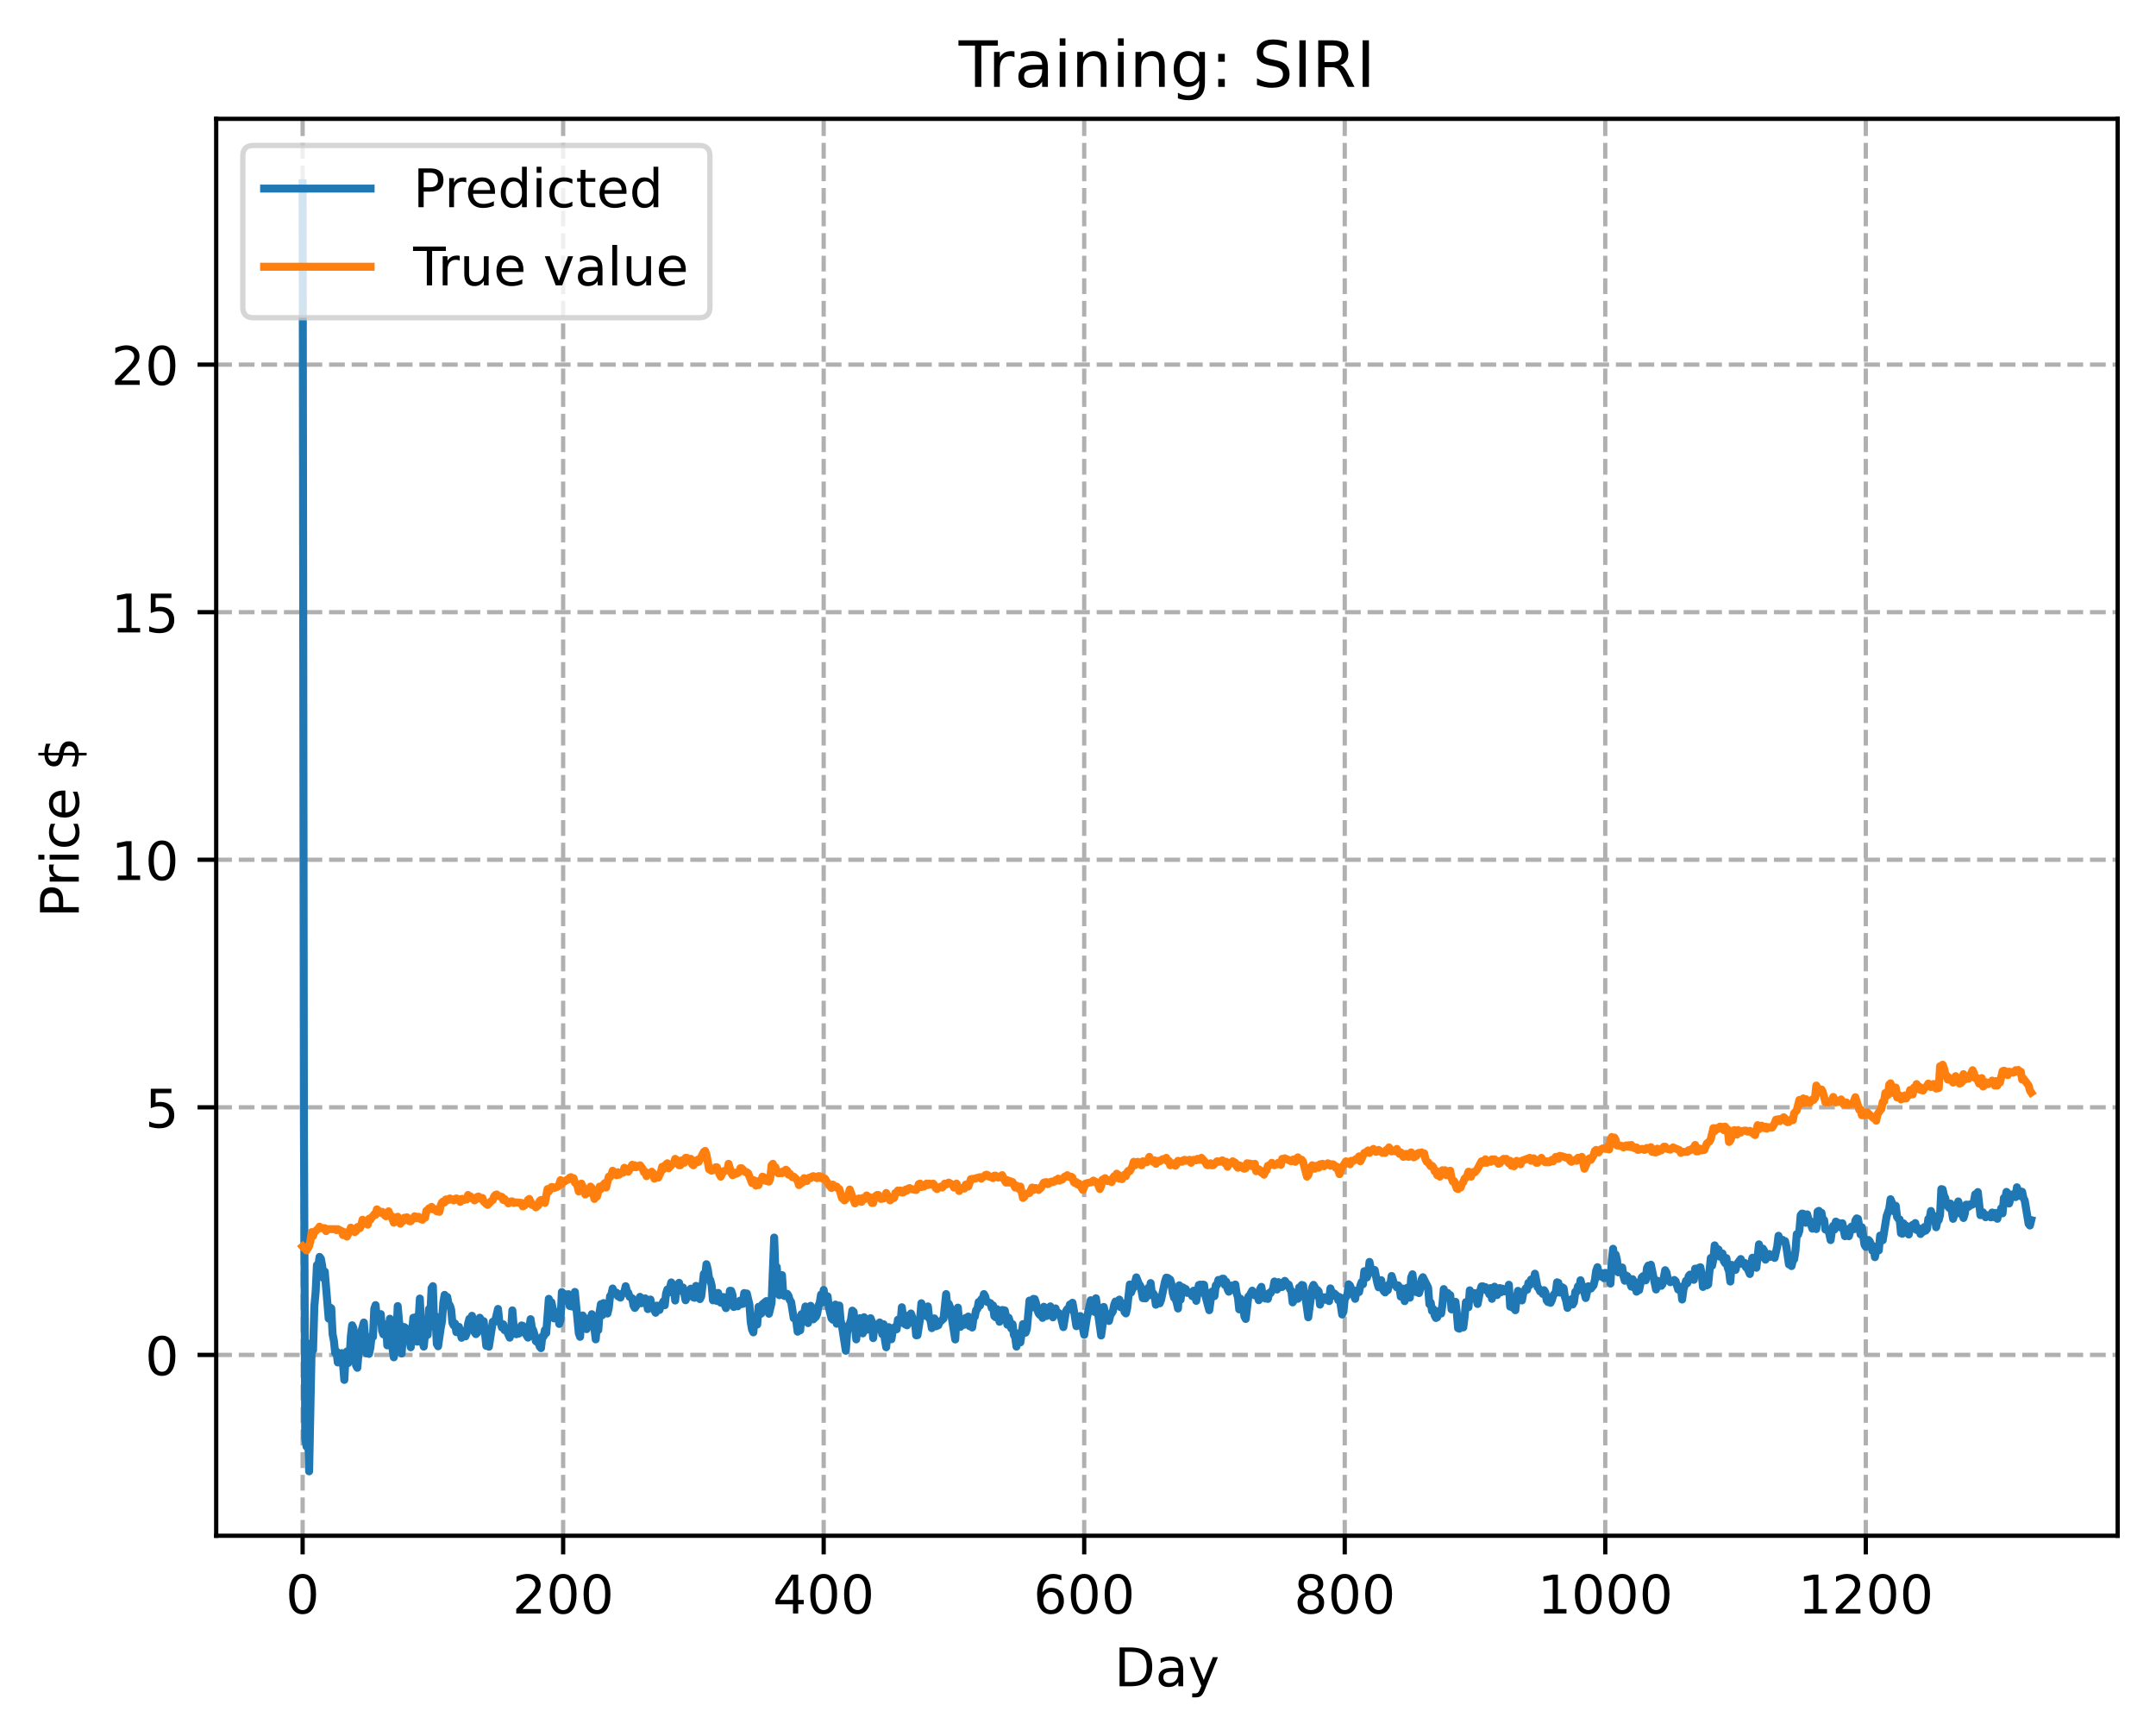 <?xml version="1.0" encoding="utf-8" standalone="no"?>
<!DOCTYPE svg PUBLIC "-//W3C//DTD SVG 1.1//EN"
  "http://www.w3.org/Graphics/SVG/1.1/DTD/svg11.dtd">
<!-- Created with matplotlib (https://matplotlib.org/) -->
<svg height="325.986pt" version="1.1" viewBox="0 0 404.923 325.986" width="404.923pt" xmlns="http://www.w3.org/2000/svg" xmlns:xlink="http://www.w3.org/1999/xlink">
 <defs>
  <style type="text/css">
*{stroke-linecap:butt;stroke-linejoin:round;}
  </style>
 </defs>
 <g id="figure_1">
  <g id="patch_1">
   <path d="M 0 325.986 
L 404.923 325.986 
L 404.923 0 
L 0 0 
z
" style="fill:#ffffff;"/>
  </g>
  <g id="axes_1">
   <g id="patch_2">
    <path d="M 40.603 288.43 
L 397.723 288.43 
L 397.723 22.318 
L 40.603 22.318 
z
" style="fill:#ffffff;"/>
   </g>
   <g id="matplotlib.axis_1">
    <g id="xtick_1">
     <g id="line2d_1">
      <path clip-path="url(#p47275c60a1)" d="M 56.836 288.43 
L 56.836 22.318 
" style="fill:none;stroke:#b0b0b0;stroke-dasharray:2.96,1.28;stroke-dashoffset:0;stroke-width:0.8;"/>
     </g>
     <g id="line2d_2">
      <defs>
       <path d="M 0 0 
L 0 3.5 
" id="mdafe15ab7a" style="stroke:#000000;stroke-width:0.8;"/>
      </defs>
      <g>
       <use style="stroke:#000000;stroke-width:0.8;" x="56.836" xlink:href="#mdafe15ab7a" y="288.43"/>
      </g>
     </g>
     <g id="text_1">
      <!-- 0 -->
      <defs>
       <path d="M 31.781 66.406 
Q 24.172 66.406 20.328 58.906 
Q 16.5 51.422 16.5 36.375 
Q 16.5 21.391 20.328 13.891 
Q 24.172 6.391 31.781 6.391 
Q 39.453 6.391 43.281 13.891 
Q 47.125 21.391 47.125 36.375 
Q 47.125 51.422 43.281 58.906 
Q 39.453 66.406 31.781 66.406 
z
M 31.781 74.219 
Q 44.047 74.219 50.516 64.516 
Q 56.984 54.828 56.984 36.375 
Q 56.984 17.969 50.516 8.266 
Q 44.047 -1.422 31.781 -1.422 
Q 19.531 -1.422 13.062 8.266 
Q 6.594 17.969 6.594 36.375 
Q 6.594 54.828 13.062 64.516 
Q 19.531 74.219 31.781 74.219 
z
" id="DejaVuSans-48"/>
      </defs>
      <g transform="translate(53.655 303.029)scale(0.1 -0.1)">
       <use xlink:href="#DejaVuSans-48"/>
      </g>
     </g>
    </g>
    <g id="xtick_2">
     <g id="line2d_3">
      <path clip-path="url(#p47275c60a1)" d="M 105.766 288.43 
L 105.766 22.318 
" style="fill:none;stroke:#b0b0b0;stroke-dasharray:2.96,1.28;stroke-dashoffset:0;stroke-width:0.8;"/>
     </g>
     <g id="line2d_4">
      <g>
       <use style="stroke:#000000;stroke-width:0.8;" x="105.766" xlink:href="#mdafe15ab7a" y="288.43"/>
      </g>
     </g>
     <g id="text_2">
      <!-- 200 -->
      <defs>
       <path d="M 19.188 8.297 
L 53.609 8.297 
L 53.609 0 
L 7.328 0 
L 7.328 8.297 
Q 12.938 14.109 22.625 23.891 
Q 32.328 33.688 34.812 36.531 
Q 39.547 41.844 41.422 45.531 
Q 43.312 49.219 43.312 52.781 
Q 43.312 58.594 39.234 62.25 
Q 35.156 65.922 28.609 65.922 
Q 23.969 65.922 18.812 64.312 
Q 13.672 62.703 7.812 59.422 
L 7.812 69.391 
Q 13.766 71.781 18.938 73 
Q 24.125 74.219 28.422 74.219 
Q 39.75 74.219 46.484 68.547 
Q 53.219 62.891 53.219 53.422 
Q 53.219 48.922 51.531 44.891 
Q 49.859 40.875 45.406 35.406 
Q 44.188 33.984 37.641 27.219 
Q 31.109 20.453 19.188 8.297 
z
" id="DejaVuSans-50"/>
      </defs>
      <g transform="translate(96.223 303.029)scale(0.1 -0.1)">
       <use xlink:href="#DejaVuSans-50"/>
       <use x="63.623" xlink:href="#DejaVuSans-48"/>
       <use x="127.246" xlink:href="#DejaVuSans-48"/>
      </g>
     </g>
    </g>
    <g id="xtick_3">
     <g id="line2d_5">
      <path clip-path="url(#p47275c60a1)" d="M 154.697 288.43 
L 154.697 22.318 
" style="fill:none;stroke:#b0b0b0;stroke-dasharray:2.96,1.28;stroke-dashoffset:0;stroke-width:0.8;"/>
     </g>
     <g id="line2d_6">
      <g>
       <use style="stroke:#000000;stroke-width:0.8;" x="154.697" xlink:href="#mdafe15ab7a" y="288.43"/>
      </g>
     </g>
     <g id="text_3">
      <!-- 400 -->
      <defs>
       <path d="M 37.797 64.312 
L 12.891 25.391 
L 37.797 25.391 
z
M 35.203 72.906 
L 47.609 72.906 
L 47.609 25.391 
L 58.016 25.391 
L 58.016 17.188 
L 47.609 17.188 
L 47.609 0 
L 37.797 0 
L 37.797 17.188 
L 4.891 17.188 
L 4.891 26.703 
z
" id="DejaVuSans-52"/>
      </defs>
      <g transform="translate(145.153 303.029)scale(0.1 -0.1)">
       <use xlink:href="#DejaVuSans-52"/>
       <use x="63.623" xlink:href="#DejaVuSans-48"/>
       <use x="127.246" xlink:href="#DejaVuSans-48"/>
      </g>
     </g>
    </g>
    <g id="xtick_4">
     <g id="line2d_7">
      <path clip-path="url(#p47275c60a1)" d="M 203.628 288.43 
L 203.628 22.318 
" style="fill:none;stroke:#b0b0b0;stroke-dasharray:2.96,1.28;stroke-dashoffset:0;stroke-width:0.8;"/>
     </g>
     <g id="line2d_8">
      <g>
       <use style="stroke:#000000;stroke-width:0.8;" x="203.628" xlink:href="#mdafe15ab7a" y="288.43"/>
      </g>
     </g>
     <g id="text_4">
      <!-- 600 -->
      <defs>
       <path d="M 33.016 40.375 
Q 26.375 40.375 22.484 35.828 
Q 18.609 31.297 18.609 23.391 
Q 18.609 15.531 22.484 10.953 
Q 26.375 6.391 33.016 6.391 
Q 39.656 6.391 43.531 10.953 
Q 47.406 15.531 47.406 23.391 
Q 47.406 31.297 43.531 35.828 
Q 39.656 40.375 33.016 40.375 
z
M 52.594 71.297 
L 52.594 62.312 
Q 48.875 64.062 45.094 64.984 
Q 41.312 65.922 37.594 65.922 
Q 27.828 65.922 22.672 59.328 
Q 17.531 52.734 16.797 39.406 
Q 19.672 43.656 24.016 45.922 
Q 28.375 48.188 33.594 48.188 
Q 44.578 48.188 50.953 41.516 
Q 57.328 34.859 57.328 23.391 
Q 57.328 12.156 50.688 5.359 
Q 44.047 -1.422 33.016 -1.422 
Q 20.359 -1.422 13.672 8.266 
Q 6.984 17.969 6.984 36.375 
Q 6.984 53.656 15.188 63.938 
Q 23.391 74.219 37.203 74.219 
Q 40.922 74.219 44.703 73.484 
Q 48.484 72.75 52.594 71.297 
z
" id="DejaVuSans-54"/>
      </defs>
      <g transform="translate(194.084 303.029)scale(0.1 -0.1)">
       <use xlink:href="#DejaVuSans-54"/>
       <use x="63.623" xlink:href="#DejaVuSans-48"/>
       <use x="127.246" xlink:href="#DejaVuSans-48"/>
      </g>
     </g>
    </g>
    <g id="xtick_5">
     <g id="line2d_9">
      <path clip-path="url(#p47275c60a1)" d="M 252.558 288.43 
L 252.558 22.318 
" style="fill:none;stroke:#b0b0b0;stroke-dasharray:2.96,1.28;stroke-dashoffset:0;stroke-width:0.8;"/>
     </g>
     <g id="line2d_10">
      <g>
       <use style="stroke:#000000;stroke-width:0.8;" x="252.558" xlink:href="#mdafe15ab7a" y="288.43"/>
      </g>
     </g>
     <g id="text_5">
      <!-- 800 -->
      <defs>
       <path d="M 31.781 34.625 
Q 24.75 34.625 20.719 30.859 
Q 16.703 27.094 16.703 20.516 
Q 16.703 13.922 20.719 10.156 
Q 24.75 6.391 31.781 6.391 
Q 38.812 6.391 42.859 10.172 
Q 46.922 13.969 46.922 20.516 
Q 46.922 27.094 42.891 30.859 
Q 38.875 34.625 31.781 34.625 
z
M 21.922 38.812 
Q 15.578 40.375 12.031 44.719 
Q 8.5 49.078 8.5 55.328 
Q 8.5 64.062 14.719 69.141 
Q 20.953 74.219 31.781 74.219 
Q 42.672 74.219 48.875 69.141 
Q 55.078 64.062 55.078 55.328 
Q 55.078 49.078 51.531 44.719 
Q 48 40.375 41.703 38.812 
Q 48.828 37.156 52.797 32.312 
Q 56.781 27.484 56.781 20.516 
Q 56.781 9.906 50.312 4.234 
Q 43.844 -1.422 31.781 -1.422 
Q 19.734 -1.422 13.25 4.234 
Q 6.781 9.906 6.781 20.516 
Q 6.781 27.484 10.781 32.312 
Q 14.797 37.156 21.922 38.812 
z
M 18.312 54.391 
Q 18.312 48.734 21.844 45.562 
Q 25.391 42.391 31.781 42.391 
Q 38.141 42.391 41.719 45.562 
Q 45.312 48.734 45.312 54.391 
Q 45.312 60.062 41.719 63.234 
Q 38.141 66.406 31.781 66.406 
Q 25.391 66.406 21.844 63.234 
Q 18.312 60.062 18.312 54.391 
z
" id="DejaVuSans-56"/>
      </defs>
      <g transform="translate(243.015 303.029)scale(0.1 -0.1)">
       <use xlink:href="#DejaVuSans-56"/>
       <use x="63.623" xlink:href="#DejaVuSans-48"/>
       <use x="127.246" xlink:href="#DejaVuSans-48"/>
      </g>
     </g>
    </g>
    <g id="xtick_6">
     <g id="line2d_11">
      <path clip-path="url(#p47275c60a1)" d="M 301.489 288.43 
L 301.489 22.318 
" style="fill:none;stroke:#b0b0b0;stroke-dasharray:2.96,1.28;stroke-dashoffset:0;stroke-width:0.8;"/>
     </g>
     <g id="line2d_12">
      <g>
       <use style="stroke:#000000;stroke-width:0.8;" x="301.489" xlink:href="#mdafe15ab7a" y="288.43"/>
      </g>
     </g>
     <g id="text_6">
      <!-- 1000 -->
      <defs>
       <path d="M 12.406 8.297 
L 28.516 8.297 
L 28.516 63.922 
L 10.984 60.406 
L 10.984 69.391 
L 28.422 72.906 
L 38.281 72.906 
L 38.281 8.297 
L 54.391 8.297 
L 54.391 0 
L 12.406 0 
z
" id="DejaVuSans-49"/>
      </defs>
      <g transform="translate(288.764 303.029)scale(0.1 -0.1)">
       <use xlink:href="#DejaVuSans-49"/>
       <use x="63.623" xlink:href="#DejaVuSans-48"/>
       <use x="127.246" xlink:href="#DejaVuSans-48"/>
       <use x="190.869" xlink:href="#DejaVuSans-48"/>
      </g>
     </g>
    </g>
    <g id="xtick_7">
     <g id="line2d_13">
      <path clip-path="url(#p47275c60a1)" d="M 350.419 288.43 
L 350.419 22.318 
" style="fill:none;stroke:#b0b0b0;stroke-dasharray:2.96,1.28;stroke-dashoffset:0;stroke-width:0.8;"/>
     </g>
     <g id="line2d_14">
      <g>
       <use style="stroke:#000000;stroke-width:0.8;" x="350.419" xlink:href="#mdafe15ab7a" y="288.43"/>
      </g>
     </g>
     <g id="text_7">
      <!-- 1200 -->
      <g transform="translate(337.694 303.029)scale(0.1 -0.1)">
       <use xlink:href="#DejaVuSans-49"/>
       <use x="63.623" xlink:href="#DejaVuSans-50"/>
       <use x="127.246" xlink:href="#DejaVuSans-48"/>
       <use x="190.869" xlink:href="#DejaVuSans-48"/>
      </g>
     </g>
    </g>
    <g id="text_8">
     <!-- Day -->
     <defs>
      <path d="M 19.672 64.797 
L 19.672 8.109 
L 31.594 8.109 
Q 46.688 8.109 53.688 14.938 
Q 60.688 21.781 60.688 36.531 
Q 60.688 51.172 53.688 57.984 
Q 46.688 64.797 31.594 64.797 
z
M 9.812 72.906 
L 30.078 72.906 
Q 51.266 72.906 61.172 64.094 
Q 71.094 55.281 71.094 36.531 
Q 71.094 17.672 61.125 8.828 
Q 51.172 0 30.078 0 
L 9.812 0 
z
" id="DejaVuSans-68"/>
      <path d="M 34.281 27.484 
Q 23.391 27.484 19.188 25 
Q 14.984 22.516 14.984 16.5 
Q 14.984 11.719 18.141 8.906 
Q 21.297 6.109 26.703 6.109 
Q 34.188 6.109 38.703 11.406 
Q 43.219 16.703 43.219 25.484 
L 43.219 27.484 
z
M 52.203 31.203 
L 52.203 0 
L 43.219 0 
L 43.219 8.297 
Q 40.141 3.328 35.547 0.953 
Q 30.953 -1.422 24.312 -1.422 
Q 15.922 -1.422 10.953 3.297 
Q 6 8.016 6 15.922 
Q 6 25.141 12.172 29.828 
Q 18.359 34.516 30.609 34.516 
L 43.219 34.516 
L 43.219 35.406 
Q 43.219 41.609 39.141 45 
Q 35.062 48.391 27.688 48.391 
Q 23 48.391 18.547 47.266 
Q 14.109 46.141 10.016 43.891 
L 10.016 52.203 
Q 14.938 54.109 19.578 55.047 
Q 24.219 56 28.609 56 
Q 40.484 56 46.344 49.844 
Q 52.203 43.703 52.203 31.203 
z
" id="DejaVuSans-97"/>
      <path d="M 32.172 -5.078 
Q 28.375 -14.844 24.75 -17.812 
Q 21.141 -20.797 15.094 -20.797 
L 7.906 -20.797 
L 7.906 -13.281 
L 13.188 -13.281 
Q 16.891 -13.281 18.938 -11.516 
Q 21 -9.766 23.484 -3.219 
L 25.094 0.875 
L 2.984 54.688 
L 12.5 54.688 
L 29.594 11.922 
L 46.688 54.688 
L 56.203 54.688 
z
" id="DejaVuSans-121"/>
     </defs>
     <g transform="translate(209.29 316.707)scale(0.1 -0.1)">
      <use xlink:href="#DejaVuSans-68"/>
      <use x="77.002" xlink:href="#DejaVuSans-97"/>
      <use x="138.281" xlink:href="#DejaVuSans-121"/>
     </g>
    </g>
   </g>
   <g id="matplotlib.axis_2">
    <g id="ytick_1">
     <g id="line2d_15">
      <path clip-path="url(#p47275c60a1)" d="M 40.603 254.47 
L 397.723 254.47 
" style="fill:none;stroke:#b0b0b0;stroke-dasharray:2.96,1.28;stroke-dashoffset:0;stroke-width:0.8;"/>
     </g>
     <g id="line2d_16">
      <defs>
       <path d="M 0 0 
L -3.5 0 
" id="m59462434aa" style="stroke:#000000;stroke-width:0.8;"/>
      </defs>
      <g>
       <use style="stroke:#000000;stroke-width:0.8;" x="40.603" xlink:href="#m59462434aa" y="254.47"/>
      </g>
     </g>
     <g id="text_9">
      <!-- 0 -->
      <g transform="translate(27.241 258.269)scale(0.1 -0.1)">
       <use xlink:href="#DejaVuSans-48"/>
      </g>
     </g>
    </g>
    <g id="ytick_2">
     <g id="line2d_17">
      <path clip-path="url(#p47275c60a1)" d="M 40.603 207.972 
L 397.723 207.972 
" style="fill:none;stroke:#b0b0b0;stroke-dasharray:2.96,1.28;stroke-dashoffset:0;stroke-width:0.8;"/>
     </g>
     <g id="line2d_18">
      <g>
       <use style="stroke:#000000;stroke-width:0.8;" x="40.603" xlink:href="#m59462434aa" y="207.972"/>
      </g>
     </g>
     <g id="text_10">
      <!-- 5 -->
      <defs>
       <path d="M 10.797 72.906 
L 49.516 72.906 
L 49.516 64.594 
L 19.828 64.594 
L 19.828 46.734 
Q 21.969 47.469 24.109 47.828 
Q 26.266 48.188 28.422 48.188 
Q 40.625 48.188 47.75 41.5 
Q 54.891 34.812 54.891 23.391 
Q 54.891 11.625 47.562 5.094 
Q 40.234 -1.422 26.906 -1.422 
Q 22.312 -1.422 17.547 -0.641 
Q 12.797 0.141 7.719 1.703 
L 7.719 11.625 
Q 12.109 9.234 16.797 8.062 
Q 21.484 6.891 26.703 6.891 
Q 35.156 6.891 40.078 11.328 
Q 45.016 15.766 45.016 23.391 
Q 45.016 31 40.078 35.438 
Q 35.156 39.891 26.703 39.891 
Q 22.75 39.891 18.812 39.016 
Q 14.891 38.141 10.797 36.281 
z
" id="DejaVuSans-53"/>
      </defs>
      <g transform="translate(27.241 211.771)scale(0.1 -0.1)">
       <use xlink:href="#DejaVuSans-53"/>
      </g>
     </g>
    </g>
    <g id="ytick_3">
     <g id="line2d_19">
      <path clip-path="url(#p47275c60a1)" d="M 40.603 161.474 
L 397.723 161.474 
" style="fill:none;stroke:#b0b0b0;stroke-dasharray:2.96,1.28;stroke-dashoffset:0;stroke-width:0.8;"/>
     </g>
     <g id="line2d_20">
      <g>
       <use style="stroke:#000000;stroke-width:0.8;" x="40.603" xlink:href="#m59462434aa" y="161.474"/>
      </g>
     </g>
     <g id="text_11">
      <!-- 10 -->
      <g transform="translate(20.878 165.273)scale(0.1 -0.1)">
       <use xlink:href="#DejaVuSans-49"/>
       <use x="63.623" xlink:href="#DejaVuSans-48"/>
      </g>
     </g>
    </g>
    <g id="ytick_4">
     <g id="line2d_21">
      <path clip-path="url(#p47275c60a1)" d="M 40.603 114.976 
L 397.723 114.976 
" style="fill:none;stroke:#b0b0b0;stroke-dasharray:2.96,1.28;stroke-dashoffset:0;stroke-width:0.8;"/>
     </g>
     <g id="line2d_22">
      <g>
       <use style="stroke:#000000;stroke-width:0.8;" x="40.603" xlink:href="#m59462434aa" y="114.976"/>
      </g>
     </g>
     <g id="text_12">
      <!-- 15 -->
      <g transform="translate(20.878 118.775)scale(0.1 -0.1)">
       <use xlink:href="#DejaVuSans-49"/>
       <use x="63.623" xlink:href="#DejaVuSans-53"/>
      </g>
     </g>
    </g>
    <g id="ytick_5">
     <g id="line2d_23">
      <path clip-path="url(#p47275c60a1)" d="M 40.603 68.478 
L 397.723 68.478 
" style="fill:none;stroke:#b0b0b0;stroke-dasharray:2.96,1.28;stroke-dashoffset:0;stroke-width:0.8;"/>
     </g>
     <g id="line2d_24">
      <g>
       <use style="stroke:#000000;stroke-width:0.8;" x="40.603" xlink:href="#m59462434aa" y="68.478"/>
      </g>
     </g>
     <g id="text_13">
      <!-- 20 -->
      <g transform="translate(20.878 72.277)scale(0.1 -0.1)">
       <use xlink:href="#DejaVuSans-50"/>
       <use x="63.623" xlink:href="#DejaVuSans-48"/>
      </g>
     </g>
    </g>
    <g id="text_14">
     <!-- Price $ -->
     <defs>
      <path d="M 19.672 64.797 
L 19.672 37.406 
L 32.078 37.406 
Q 38.969 37.406 42.719 40.969 
Q 46.484 44.531 46.484 51.125 
Q 46.484 57.672 42.719 61.234 
Q 38.969 64.797 32.078 64.797 
z
M 9.812 72.906 
L 32.078 72.906 
Q 44.344 72.906 50.609 67.359 
Q 56.891 61.812 56.891 51.125 
Q 56.891 40.328 50.609 34.812 
Q 44.344 29.297 32.078 29.297 
L 19.672 29.297 
L 19.672 0 
L 9.812 0 
z
" id="DejaVuSans-80"/>
      <path d="M 41.109 46.297 
Q 39.594 47.172 37.812 47.578 
Q 36.031 48 33.891 48 
Q 26.266 48 22.188 43.047 
Q 18.109 38.094 18.109 28.812 
L 18.109 0 
L 9.078 0 
L 9.078 54.688 
L 18.109 54.688 
L 18.109 46.188 
Q 20.953 51.172 25.484 53.578 
Q 30.031 56 36.531 56 
Q 37.453 56 38.578 55.875 
Q 39.703 55.766 41.062 55.516 
z
" id="DejaVuSans-114"/>
      <path d="M 9.422 54.688 
L 18.406 54.688 
L 18.406 0 
L 9.422 0 
z
M 9.422 75.984 
L 18.406 75.984 
L 18.406 64.594 
L 9.422 64.594 
z
" id="DejaVuSans-105"/>
      <path d="M 48.781 52.594 
L 48.781 44.188 
Q 44.969 46.297 41.141 47.344 
Q 37.312 48.391 33.406 48.391 
Q 24.656 48.391 19.812 42.844 
Q 14.984 37.312 14.984 27.297 
Q 14.984 17.281 19.812 11.734 
Q 24.656 6.203 33.406 6.203 
Q 37.312 6.203 41.141 7.25 
Q 44.969 8.297 48.781 10.406 
L 48.781 2.094 
Q 45.016 0.344 40.984 -0.531 
Q 36.969 -1.422 32.422 -1.422 
Q 20.062 -1.422 12.781 6.344 
Q 5.516 14.109 5.516 27.297 
Q 5.516 40.672 12.859 48.328 
Q 20.219 56 33.016 56 
Q 37.156 56 41.109 55.141 
Q 45.062 54.297 48.781 52.594 
z
" id="DejaVuSans-99"/>
      <path d="M 56.203 29.594 
L 56.203 25.203 
L 14.891 25.203 
Q 15.484 15.922 20.484 11.062 
Q 25.484 6.203 34.422 6.203 
Q 39.594 6.203 44.453 7.469 
Q 49.312 8.734 54.109 11.281 
L 54.109 2.781 
Q 49.266 0.734 44.188 -0.344 
Q 39.109 -1.422 33.891 -1.422 
Q 20.797 -1.422 13.156 6.188 
Q 5.516 13.812 5.516 26.812 
Q 5.516 40.234 12.766 48.109 
Q 20.016 56 32.328 56 
Q 43.359 56 49.781 48.891 
Q 56.203 41.797 56.203 29.594 
z
M 47.219 32.234 
Q 47.125 39.594 43.094 43.984 
Q 39.062 48.391 32.422 48.391 
Q 24.906 48.391 20.391 44.141 
Q 15.875 39.891 15.188 32.172 
z
" id="DejaVuSans-101"/>
      <path id="DejaVuSans-32"/>
      <path d="M 33.797 -14.703 
L 28.906 -14.703 
L 28.859 0 
Q 23.734 0.094 18.609 1.188 
Q 13.484 2.297 8.297 4.5 
L 8.297 13.281 
Q 13.281 10.156 18.375 8.562 
Q 23.484 6.984 28.906 6.938 
L 28.906 29.203 
Q 18.109 30.953 13.203 35.156 
Q 8.297 39.359 8.297 46.688 
Q 8.297 54.641 13.625 59.219 
Q 18.953 63.812 28.906 64.5 
L 28.906 75.984 
L 33.797 75.984 
L 33.797 64.656 
Q 38.328 64.453 42.578 63.688 
Q 46.828 62.938 50.875 61.625 
L 50.875 53.078 
Q 46.828 55.125 42.547 56.25 
Q 38.281 57.375 33.797 57.562 
L 33.797 36.719 
Q 44.875 35.016 50.094 30.609 
Q 55.328 26.219 55.328 18.609 
Q 55.328 10.359 49.781 5.594 
Q 44.234 0.828 33.797 0.094 
z
M 28.906 37.594 
L 28.906 57.625 
Q 23.25 56.984 20.266 54.391 
Q 17.281 51.812 17.281 47.516 
Q 17.281 43.312 20.031 40.969 
Q 22.797 38.625 28.906 37.594 
z
M 33.797 28.219 
L 33.797 7.078 
Q 39.984 7.906 43.141 10.594 
Q 46.297 13.281 46.297 17.672 
Q 46.297 21.969 43.281 24.5 
Q 40.281 27.047 33.797 28.219 
z
" id="DejaVuSans-36"/>
     </defs>
     <g transform="translate(14.798 172.342)rotate(-90)scale(0.1 -0.1)">
      <use xlink:href="#DejaVuSans-80"/>
      <use x="58.553" xlink:href="#DejaVuSans-114"/>
      <use x="99.666" xlink:href="#DejaVuSans-105"/>
      <use x="127.449" xlink:href="#DejaVuSans-99"/>
      <use x="182.43" xlink:href="#DejaVuSans-101"/>
      <use x="243.953" xlink:href="#DejaVuSans-32"/>
      <use x="275.74" xlink:href="#DejaVuSans-36"/>
     </g>
    </g>
   </g>
   <g id="line2d_25">
    <path clip-path="url(#p47275c60a1)" d="M 56.836 34.414 
L 57.081 210.944 
L 57.325 270.238 
L 57.57 271.689 
L 57.814 266.839 
L 58.059 276.334 
L 58.548 252.194 
L 58.793 253.6 
L 59.038 245.36 
L 59.282 242.617 
L 59.527 237.59 
L 59.772 237.852 
L 60.016 236.063 
L 60.261 236.392 
L 60.506 237.686 
L 60.75 240.057 
L 60.995 238.814 
L 61.729 247.651 
L 61.974 245.546 
L 62.218 245.717 
L 62.463 250.568 
L 62.708 251.787 
L 62.952 254.111 
L 63.197 253.823 
L 63.441 255.892 
L 63.686 255.737 
L 63.931 255.27 
L 64.175 254.133 
L 64.42 256.152 
L 64.665 259.166 
L 64.909 254.757 
L 65.154 253.823 
L 65.399 255.995 
L 65.643 255.305 
L 65.888 251.026 
L 66.133 248.903 
L 66.377 249.434 
L 66.622 251.584 
L 66.867 256.439 
L 67.111 256.894 
L 67.601 251.01 
L 68.335 248.387 
L 68.824 254.184 
L 69.069 253.348 
L 69.313 254.283 
L 69.558 253.131 
L 69.802 250.927 
L 70.047 251.087 
L 70.292 245.821 
L 70.536 245.116 
L 70.781 247.633 
L 71.026 248.08 
L 71.27 247.179 
L 71.515 246.807 
L 71.76 249.941 
L 72.004 250.618 
L 72.249 248.819 
L 72.494 248.741 
L 72.738 252.683 
L 72.983 251.675 
L 73.228 247.673 
L 73.472 251.673 
L 73.962 254.922 
L 74.206 250.435 
L 74.451 251.112 
L 74.696 245.295 
L 74.94 248.117 
L 75.185 249.651 
L 75.429 254.208 
L 75.674 250.979 
L 75.919 249.236 
L 76.163 249.408 
L 76.408 251.275 
L 76.653 249.691 
L 77.142 253.035 
L 77.631 247.485 
L 77.876 249.007 
L 78.121 247.359 
L 78.365 251.987 
L 78.855 243.884 
L 79.099 249.91 
L 79.344 252.024 
L 79.589 252.909 
L 80.078 248.034 
L 80.323 250.702 
L 80.567 245.846 
L 80.812 247.041 
L 81.056 241.936 
L 81.301 241.559 
L 81.546 249.233 
L 81.79 247.184 
L 82.035 252.407 
L 82.28 252.847 
L 82.769 249.468 
L 83.014 248.125 
L 83.258 244.642 
L 83.503 243.193 
L 83.748 244.12 
L 83.992 243.576 
L 84.237 244.882 
L 84.482 245.165 
L 84.726 245.937 
L 84.971 248.461 
L 85.216 248.939 
L 85.46 248.573 
L 85.705 250.191 
L 85.95 250.132 
L 86.194 249.199 
L 86.684 251.253 
L 86.928 250.001 
L 87.173 250.727 
L 87.417 250.991 
L 87.662 250.37 
L 87.907 248.626 
L 88.151 247.688 
L 88.396 248.076 
L 88.641 247.123 
L 88.885 248.115 
L 89.13 250.218 
L 89.375 250.565 
L 89.619 250.336 
L 89.864 248.434 
L 90.109 247.487 
L 90.353 247.89 
L 90.598 248.578 
L 90.843 248.137 
L 91.332 252.772 
L 91.577 252.169 
L 91.821 252.931 
L 92.555 248.235 
L 92.8 248.322 
L 93.044 247.892 
L 93.534 245.835 
L 93.778 248.195 
L 94.023 248.518 
L 94.268 249.325 
L 94.512 248.724 
L 94.757 249.822 
L 95.002 249.583 
L 95.736 251.23 
L 95.98 249.996 
L 96.225 246.101 
L 96.47 249.046 
L 96.714 250.491 
L 96.959 250.59 
L 97.204 250.262 
L 97.448 250.466 
L 97.938 248.936 
L 98.182 249.003 
L 98.672 250.429 
L 99.161 251.225 
L 99.65 247.759 
L 99.895 249.364 
L 100.139 249.85 
L 100.384 250.611 
L 100.629 251.873 
L 100.873 252.076 
L 101.118 251.953 
L 101.363 252.909 
L 101.607 253.198 
L 101.852 251.006 
L 102.097 251.007 
L 102.341 249.791 
L 102.586 250.379 
L 103.075 243.935 
L 103.32 245.737 
L 103.565 244.577 
L 103.809 245.765 
L 104.054 247.619 
L 104.299 247.605 
L 104.543 246.768 
L 104.788 246.392 
L 105.032 248.654 
L 105.277 247.897 
L 105.522 242.662 
L 105.766 243.309 
L 106.011 243.019 
L 106.256 244.276 
L 106.5 243.251 
L 106.745 243.061 
L 106.99 245.279 
L 107.724 245.428 
L 107.968 242.643 
L 108.702 250.39 
L 108.947 251.078 
L 109.192 247.147 
L 109.436 247.063 
L 110.17 249.63 
L 110.415 247.632 
L 110.904 248.757 
L 111.149 246.821 
L 111.638 249.521 
L 111.883 251.546 
L 112.127 248.564 
L 112.372 249.809 
L 112.617 246.349 
L 112.861 244.935 
L 113.106 247.027 
L 113.351 244.735 
L 113.595 246.507 
L 113.84 245.748 
L 114.085 246.701 
L 114.329 245.686 
L 114.574 243.44 
L 114.819 243.13 
L 115.063 241.998 
L 115.308 242.727 
L 115.553 242.687 
L 115.797 242.795 
L 116.042 243.426 
L 116.531 243.707 
L 116.776 243.005 
L 117.02 242.926 
L 117.265 242.603 
L 117.51 241.565 
L 117.754 242.55 
L 117.999 242.802 
L 118.244 243.562 
L 118.733 243.833 
L 118.978 245.201 
L 119.222 245.652 
L 119.467 245.303 
L 119.956 244.134 
L 120.201 243.565 
L 120.446 244.773 
L 120.69 244.495 
L 120.935 244.035 
L 121.18 243.847 
L 121.424 244.285 
L 121.669 245.867 
L 122.158 244.066 
L 122.403 245.384 
L 122.648 245.627 
L 123.137 246.555 
L 123.381 245.214 
L 123.626 245.858 
L 123.871 246.023 
L 124.115 245.125 
L 124.36 244.921 
L 124.605 244.4 
L 124.849 245.145 
L 125.094 242.95 
L 125.339 242.179 
L 125.583 242.767 
L 126.073 240.858 
L 126.562 241.667 
L 126.807 244.258 
L 127.051 241.863 
L 127.296 241.566 
L 127.541 240.929 
L 127.785 242.422 
L 128.03 241.771 
L 128.275 241.812 
L 128.764 244.208 
L 129.008 243.643 
L 129.253 242.513 
L 129.498 243.356 
L 129.742 242.03 
L 129.987 242.233 
L 130.232 243.676 
L 130.476 243.74 
L 130.721 241.505 
L 130.966 241.638 
L 131.455 243.987 
L 131.7 243.468 
L 132.189 239.241 
L 132.434 239.876 
L 132.678 237.437 
L 132.923 238.381 
L 133.168 240.034 
L 133.412 240.458 
L 133.657 241.41 
L 133.902 244.221 
L 134.146 242.744 
L 134.391 243.806 
L 134.636 244.343 
L 134.88 242.827 
L 135.125 244.238 
L 135.369 244.661 
L 135.614 244.62 
L 135.859 243.596 
L 136.103 245.066 
L 136.348 245.682 
L 136.837 244.337 
L 137.082 242.419 
L 137.327 242.437 
L 137.571 243.191 
L 137.816 245.471 
L 138.061 244.702 
L 138.305 244.776 
L 138.55 245.341 
L 138.795 244.471 
L 139.039 244.257 
L 139.284 244.93 
L 139.529 244.88 
L 139.773 242.854 
L 140.018 242.968 
L 140.263 242.933 
L 140.752 245.007 
L 140.996 248.306 
L 141.241 249.72 
L 141.486 250.237 
L 141.73 247.705 
L 142.22 248.763 
L 142.464 245.43 
L 142.709 246.846 
L 142.954 246.72 
L 143.198 244.962 
L 143.932 244.359 
L 144.177 245.039 
L 144.422 246.742 
L 144.911 244.707 
L 145.4 232.43 
L 145.645 239.221 
L 145.89 237.959 
L 146.134 242.037 
L 146.379 243.249 
L 146.624 240.714 
L 146.868 239.479 
L 147.113 243.223 
L 147.357 243.415 
L 147.847 243 
L 148.091 243.383 
L 148.336 244.191 
L 148.581 244.519 
L 149.07 247.577 
L 149.315 247.386 
L 149.559 248.196 
L 149.804 250.109 
L 150.049 248.76 
L 150.293 249.847 
L 150.538 246.813 
L 150.783 247.875 
L 151.272 245.373 
L 151.517 246.201 
L 151.761 248.495 
L 152.006 245.419 
L 152.251 245.248 
L 152.495 247.657 
L 152.74 247.792 
L 153.229 247.314 
L 153.474 246.769 
L 153.718 245.234 
L 153.963 244.616 
L 154.208 243.124 
L 154.452 244.609 
L 154.697 242.267 
L 154.942 243.885 
L 155.186 244.151 
L 155.431 243.464 
L 155.676 245.609 
L 156.165 247.599 
L 156.41 247.858 
L 156.899 245.014 
L 157.144 248.612 
L 157.388 245.695 
L 157.633 245.194 
L 157.878 248.01 
L 158.122 248.986 
L 158.856 253.694 
L 159.101 250.332 
L 159.345 249.01 
L 159.59 248.601 
L 159.835 247.827 
L 160.079 246.153 
L 160.324 246.376 
L 160.813 251.551 
L 161.058 248.236 
L 161.303 250.348 
L 161.547 247.563 
L 161.792 247.963 
L 162.037 250.427 
L 162.281 247.388 
L 162.526 248.139 
L 162.771 249.762 
L 163.015 249.001 
L 163.26 249.043 
L 163.505 247.577 
L 163.749 248.239 
L 163.994 251.315 
L 164.239 248.7 
L 164.483 249.362 
L 164.728 249.597 
L 164.972 249.416 
L 165.217 248.38 
L 165.706 250.58 
L 165.951 248.707 
L 166.196 251.606 
L 166.44 253.034 
L 166.685 250.008 
L 166.93 249.254 
L 167.174 251.022 
L 167.419 251.53 
L 167.664 250.02 
L 167.908 249.38 
L 168.153 249.178 
L 168.398 249.659 
L 168.642 247.852 
L 168.887 248.232 
L 169.132 248.384 
L 169.376 245.518 
L 169.621 247.56 
L 169.866 248.652 
L 170.355 248.914 
L 170.6 247.073 
L 170.844 247.234 
L 171.089 246.688 
L 171.333 247.388 
L 171.578 248.553 
L 171.823 248.07 
L 172.067 250.788 
L 172.312 250.768 
L 172.801 247.674 
L 173.046 244.765 
L 173.291 246.418 
L 173.535 246.454 
L 173.78 246.027 
L 174.025 247.195 
L 174.269 245.356 
L 174.514 247.577 
L 174.759 247.996 
L 175.003 249.442 
L 175.248 249.006 
L 175.493 247.614 
L 175.737 249.105 
L 176.227 248.91 
L 176.471 248.328 
L 177.205 247.653 
L 177.694 243.045 
L 177.939 245.544 
L 178.184 244.864 
L 178.428 245.474 
L 179.407 251.57 
L 179.652 247.02 
L 179.896 245.587 
L 180.141 248.319 
L 180.386 249.199 
L 180.63 247.87 
L 180.875 248.694 
L 181.12 248.802 
L 181.364 247.515 
L 181.609 247.906 
L 181.854 247.266 
L 182.098 249.073 
L 182.343 247.571 
L 182.588 249.324 
L 182.832 247.582 
L 183.077 247.294 
L 183.321 246.066 
L 183.566 245.831 
L 183.811 244.523 
L 184.055 245.203 
L 184.3 244.034 
L 184.545 244.027 
L 184.789 243.045 
L 185.034 243.483 
L 185.279 244.454 
L 186.013 244.751 
L 186.257 245.657 
L 186.502 245.173 
L 186.747 247.182 
L 186.991 247.402 
L 187.236 245.867 
L 187.725 248.25 
L 187.97 247.498 
L 188.215 246.032 
L 188.704 246.112 
L 188.948 247.197 
L 189.193 248.8 
L 189.438 247.487 
L 189.682 248.235 
L 189.927 249.49 
L 190.172 248.698 
L 190.416 250.73 
L 190.661 251.145 
L 190.906 252.913 
L 191.15 250.442 
L 191.395 250.608 
L 191.64 252.117 
L 192.129 248.68 
L 192.374 250.066 
L 192.618 250.298 
L 192.863 249.594 
L 193.352 244.258 
L 193.597 245.652 
L 193.842 244.451 
L 194.086 243.947 
L 194.331 243.986 
L 194.575 244.754 
L 194.82 246.03 
L 195.065 246.667 
L 195.309 246.974 
L 195.554 246.847 
L 195.799 247.521 
L 196.043 245.423 
L 196.288 245.665 
L 196.533 247.172 
L 196.777 246.238 
L 197.022 246.151 
L 197.267 245.351 
L 197.756 247.413 
L 198.245 245.734 
L 198.49 246.71 
L 198.735 246.522 
L 198.979 246.717 
L 199.224 247.268 
L 199.713 249.253 
L 200.203 246.266 
L 200.447 245.872 
L 200.692 245.935 
L 200.936 244.998 
L 201.181 245.381 
L 201.426 244.674 
L 201.67 245.999 
L 202.16 249.078 
L 202.404 248.253 
L 202.649 248.081 
L 202.894 247.174 
L 203.628 250.697 
L 204.117 247.608 
L 204.851 244.203 
L 205.34 246.153 
L 205.585 246.402 
L 205.83 243.831 
L 206.808 250.821 
L 207.053 249.049 
L 207.297 245.456 
L 207.787 247.611 
L 208.031 247.189 
L 208.276 248.099 
L 208.521 247.058 
L 209.01 246.282 
L 209.255 245.071 
L 209.499 244.437 
L 209.744 244.522 
L 209.989 244.476 
L 210.233 244.083 
L 210.478 245.526 
L 210.723 244.88 
L 210.967 244.815 
L 211.212 246.421 
L 211.457 246.678 
L 211.701 245.662 
L 212.191 241.239 
L 212.435 242.753 
L 212.68 242.076 
L 212.924 241.797 
L 213.414 239.906 
L 213.903 241.143 
L 214.148 241.448 
L 214.392 242.403 
L 214.637 243.807 
L 215.126 243.857 
L 215.616 241.904 
L 215.86 243.274 
L 216.105 240.978 
L 216.35 243.092 
L 216.594 242.91 
L 216.839 243.312 
L 217.084 245.047 
L 217.573 244.246 
L 217.818 244.775 
L 218.062 244.145 
L 218.796 240.699 
L 219.041 239.958 
L 219.285 239.994 
L 219.775 240.335 
L 220.019 241.17 
L 220.264 242.89 
L 220.509 243.746 
L 220.753 243.918 
L 220.998 244.626 
L 221.243 245.754 
L 221.487 241.394 
L 221.732 244.104 
L 221.977 241.76 
L 222.221 241.813 
L 222.466 242.508 
L 222.711 242.1 
L 222.955 242.822 
L 223.445 242.746 
L 223.689 242.959 
L 223.934 243.449 
L 224.179 242.405 
L 224.423 243.077 
L 224.668 244.319 
L 225.157 241.345 
L 225.402 241.271 
L 225.646 242.757 
L 225.891 241.257 
L 226.136 241.311 
L 226.38 243.307 
L 227.114 246.074 
L 227.604 242.618 
L 227.848 242.453 
L 228.093 243.425 
L 228.338 241.405 
L 228.582 241.335 
L 228.827 240.385 
L 229.072 240.783 
L 229.561 240.158 
L 229.806 240.161 
L 230.05 241.348 
L 230.295 240.707 
L 230.539 242.093 
L 230.784 242.599 
L 231.029 242.349 
L 231.273 241.439 
L 231.518 242.089 
L 231.763 241.875 
L 232.007 241.247 
L 232.252 242.883 
L 232.497 243.638 
L 232.741 245.92 
L 232.986 243.913 
L 233.231 244.361 
L 233.475 245.394 
L 233.72 247.266 
L 233.965 247.716 
L 234.454 243.526 
L 234.699 243.298 
L 235.188 242.4 
L 235.677 243.29 
L 235.922 242.999 
L 236.167 243.343 
L 236.411 244.198 
L 236.656 242.104 
L 236.9 241.687 
L 237.145 243.261 
L 237.39 243.459 
L 237.634 243.887 
L 237.879 243.648 
L 238.124 243.951 
L 238.368 242.844 
L 238.613 242.881 
L 239.102 242.036 
L 239.347 240.683 
L 239.592 240.89 
L 239.836 242.192 
L 240.081 240.804 
L 240.326 241.753 
L 240.815 241.71 
L 241.06 240.833 
L 241.304 240.566 
L 241.549 240.878 
L 241.794 241.487 
L 242.038 241.272 
L 242.283 242.152 
L 242.527 242.437 
L 242.772 244.608 
L 243.017 244.236 
L 243.261 242.956 
L 243.751 243.931 
L 243.995 241.795 
L 244.24 242.326 
L 244.485 241.334 
L 244.729 241.404 
L 244.974 243.388 
L 245.219 243.948 
L 245.708 247.409 
L 246.442 241.848 
L 246.687 241.315 
L 246.931 241.723 
L 247.176 243.27 
L 247.421 242.268 
L 247.665 242.56 
L 247.91 245.028 
L 248.155 243.746 
L 248.399 243.848 
L 248.644 243.633 
L 248.888 244.112 
L 249.133 243.636 
L 249.378 243.565 
L 249.622 244.368 
L 249.867 241.975 
L 250.356 243.357 
L 250.601 242.932 
L 251.09 243.388 
L 251.335 244.191 
L 251.58 243.601 
L 252.069 246.88 
L 252.314 246.361 
L 252.558 243.966 
L 253.048 243.216 
L 253.292 241.207 
L 253.537 241.436 
L 254.026 242.589 
L 254.515 243.941 
L 254.76 242.389 
L 255.005 242.339 
L 255.249 242.667 
L 255.494 241.435 
L 255.739 240.777 
L 255.983 241.195 
L 256.228 238.745 
L 256.473 239.215 
L 256.717 239.931 
L 256.962 239.3 
L 257.207 237.003 
L 257.451 238.257 
L 257.696 238.465 
L 257.941 238.852 
L 258.185 238.522 
L 258.675 240.954 
L 258.919 241.776 
L 259.164 240.554 
L 259.409 240.434 
L 259.653 241.979 
L 259.898 242.501 
L 260.143 242.734 
L 260.387 241.916 
L 260.632 242.327 
L 260.876 241.233 
L 261.121 241.285 
L 261.366 239.641 
L 261.855 241.222 
L 262.1 241.424 
L 262.344 241.787 
L 262.589 241.41 
L 262.834 241.783 
L 263.078 243.523 
L 263.323 242.465 
L 263.568 242.024 
L 263.812 244.372 
L 264.057 243.55 
L 264.302 241.858 
L 264.546 241.854 
L 264.791 243.728 
L 265.036 239.924 
L 265.28 239.328 
L 265.525 241.493 
L 265.77 242.57 
L 266.014 242.684 
L 266.259 242.256 
L 266.503 242.864 
L 266.748 242.028 
L 266.993 240.273 
L 267.237 239.875 
L 268.216 241.815 
L 268.461 244.958 
L 268.705 244.64 
L 268.95 246.208 
L 269.195 245.86 
L 269.439 247.056 
L 269.684 247.534 
L 269.929 247.408 
L 270.173 246.251 
L 270.663 246.703 
L 270.907 244.994 
L 271.152 242.108 
L 271.397 243.381 
L 271.641 243.222 
L 271.886 242.825 
L 272.131 243.771 
L 272.375 243.235 
L 272.62 245.919 
L 272.864 245.301 
L 273.109 245.402 
L 273.354 244.494 
L 273.598 246.46 
L 273.843 249.448 
L 274.088 249.542 
L 274.332 247.716 
L 274.577 249.232 
L 274.822 249.305 
L 275.066 247.378 
L 275.311 244.558 
L 275.556 244.651 
L 275.8 245.517 
L 276.045 242.339 
L 276.534 243.895 
L 276.779 242.864 
L 277.024 242.872 
L 277.513 244.908 
L 278.002 242.375 
L 278.247 241.601 
L 278.491 241.587 
L 278.736 241.915 
L 278.981 241.734 
L 279.225 242.389 
L 279.47 242.466 
L 279.715 243.09 
L 279.959 241.915 
L 280.204 243.94 
L 280.449 241.917 
L 280.693 241.652 
L 280.938 242.128 
L 281.183 243.227 
L 281.427 242.193 
L 281.672 241.92 
L 281.917 242.695 
L 282.161 242.024 
L 282.406 242.447 
L 282.651 242.546 
L 282.895 242.081 
L 283.14 242.511 
L 283.385 241.289 
L 283.629 245.405 
L 283.874 244.114 
L 284.118 245.622 
L 284.363 244.901 
L 284.608 246.076 
L 284.852 243.686 
L 285.097 242.441 
L 285.342 243.18 
L 285.586 242.733 
L 285.831 244.246 
L 286.076 242.95 
L 286.565 241.963 
L 286.81 242.23 
L 287.054 240.939 
L 287.299 241.373 
L 287.544 240.316 
L 287.788 240.533 
L 288.033 240.329 
L 288.278 239.214 
L 288.767 241.741 
L 289.012 241.984 
L 289.256 242.552 
L 289.501 242.439 
L 289.746 243.007 
L 289.99 242.313 
L 290.235 242.72 
L 290.479 244.211 
L 290.724 244.539 
L 290.969 243.933 
L 291.213 244.695 
L 291.458 244.18 
L 291.703 243.301 
L 292.192 242.686 
L 292.437 240.831 
L 292.681 240.925 
L 292.926 242.769 
L 293.171 242.08 
L 293.415 241.764 
L 293.66 241.928 
L 293.905 243.579 
L 294.149 244.32 
L 294.394 245.644 
L 294.639 244.498 
L 294.883 245.09 
L 295.128 244.012 
L 295.373 245.002 
L 295.617 244.537 
L 295.862 242.619 
L 296.106 242.619 
L 296.351 241.61 
L 296.596 242.09 
L 296.84 240.444 
L 297.085 241.401 
L 297.33 241.909 
L 297.819 243.788 
L 298.308 241.572 
L 298.798 242.008 
L 299.287 241.387 
L 299.532 240.409 
L 299.776 238.695 
L 300.021 237.993 
L 300.266 239.322 
L 300.51 239.732 
L 300.755 239.097 
L 301 239.147 
L 301.244 240.065 
L 301.489 239.062 
L 301.734 239.123 
L 301.978 239.396 
L 302.223 239.083 
L 302.467 241.077 
L 302.712 236.761 
L 302.957 234.536 
L 303.201 236.547 
L 303.446 235.625 
L 303.691 236.652 
L 303.935 238.965 
L 304.425 238.701 
L 304.669 238.049 
L 304.914 239.695 
L 305.159 240.546 
L 305.403 239.547 
L 305.648 239.692 
L 305.893 240.156 
L 306.382 241.639 
L 306.627 240.249 
L 306.871 241.827 
L 307.116 240.806 
L 307.361 242.596 
L 307.605 240.91 
L 307.85 242.302 
L 308.339 239.921 
L 308.584 239.679 
L 309.073 240.473 
L 309.318 238.161 
L 309.562 237.698 
L 309.807 239.583 
L 310.052 237.528 
L 311.03 242.184 
L 311.275 240.536 
L 311.52 241.299 
L 311.764 240.966 
L 312.009 241.498 
L 312.254 241.163 
L 312.743 238.559 
L 312.988 238.994 
L 313.232 240.158 
L 313.722 240.819 
L 314.455 240.393 
L 314.7 240.616 
L 315.189 242.207 
L 315.434 242.117 
L 315.679 241.695 
L 315.923 244.069 
L 316.168 242.222 
L 316.657 240.545 
L 316.902 240.993 
L 317.147 239.69 
L 317.391 239.392 
L 317.636 240.042 
L 317.881 240.313 
L 318.125 240.368 
L 318.37 238.268 
L 318.859 239.265 
L 319.104 238.093 
L 319.349 238.003 
L 319.593 239.25 
L 319.838 241.708 
L 320.082 240.931 
L 320.327 241.266 
L 320.572 241.406 
L 320.816 241.238 
L 321.306 236.269 
L 321.55 237.718 
L 321.795 236.496 
L 322.04 233.894 
L 322.284 234.847 
L 322.529 234.546 
L 322.774 234.691 
L 323.018 236.025 
L 323.263 235.368 
L 323.508 235.421 
L 323.752 236.856 
L 323.997 237.244 
L 324.242 236.282 
L 324.486 238.109 
L 324.731 238.699 
L 324.976 240.694 
L 325.22 237.556 
L 325.465 237.734 
L 325.71 237.704 
L 325.954 238.509 
L 326.199 237.454 
L 326.933 236.462 
L 327.177 237.359 
L 327.422 237.46 
L 327.667 237.179 
L 327.911 238.024 
L 328.156 238.134 
L 328.645 239.273 
L 328.89 237.226 
L 329.135 236.221 
L 329.379 236.361 
L 329.624 237.504 
L 329.869 238.102 
L 330.358 233.701 
L 330.847 236.069 
L 331.092 234.51 
L 331.337 234.922 
L 331.581 236.58 
L 332.315 235.528 
L 332.56 236.048 
L 332.804 235.977 
L 333.049 235.634 
L 333.294 236.25 
L 333.783 234.098 
L 334.028 232.095 
L 334.272 232.939 
L 334.517 233.03 
L 334.762 232.843 
L 335.006 233.176 
L 335.251 233.092 
L 335.496 234.15 
L 335.985 237.475 
L 336.23 237.303 
L 336.474 237.789 
L 336.719 236.734 
L 336.964 236.506 
L 337.208 234.916 
L 337.453 231.788 
L 337.698 231.884 
L 337.942 231.166 
L 338.187 228.238 
L 338.431 227.929 
L 338.676 227.966 
L 338.921 228.158 
L 339.165 229.652 
L 339.41 228.073 
L 339.655 228.982 
L 339.899 229.285 
L 340.389 230.764 
L 340.878 230.564 
L 341.123 230.835 
L 341.367 227.554 
L 341.612 227.415 
L 341.857 227.787 
L 342.101 227.775 
L 342.346 229.217 
L 342.591 229.149 
L 342.835 230.925 
L 343.325 231.069 
L 343.569 231.733 
L 343.814 232.902 
L 344.058 231.149 
L 344.303 230.215 
L 344.548 230.923 
L 344.792 229.429 
L 345.037 229.936 
L 345.282 229.672 
L 345.526 230.425 
L 345.771 230.555 
L 346.016 229.741 
L 346.505 232.175 
L 346.75 231.289 
L 346.994 230.855 
L 347.239 232.178 
L 347.728 230.377 
L 347.973 230.471 
L 348.218 230.858 
L 348.462 229.235 
L 348.707 228.831 
L 348.952 228.92 
L 349.441 231.847 
L 349.686 230.491 
L 350.175 233.799 
L 350.419 234.189 
L 350.664 233.831 
L 350.909 232.883 
L 351.153 233.121 
L 351.398 233.691 
L 351.643 234.898 
L 351.887 234.079 
L 352.132 236.112 
L 352.377 234.895 
L 352.866 234.842 
L 353.111 232.053 
L 353.355 232.821 
L 353.6 232.937 
L 354.334 228.404 
L 354.823 227.011 
L 355.068 225.226 
L 355.313 225.828 
L 355.557 227.136 
L 355.802 227.565 
L 356.046 226.455 
L 356.291 228.552 
L 356.536 228.913 
L 356.78 229.023 
L 357.025 231.612 
L 357.27 231.72 
L 357.514 229.77 
L 357.759 230.516 
L 358.004 230.213 
L 358.248 230.813 
L 358.493 231.853 
L 358.738 230.481 
L 359.227 230.042 
L 359.472 230.42 
L 359.716 229.709 
L 359.961 231.005 
L 360.206 230.596 
L 360.45 231.011 
L 360.695 231.762 
L 360.94 231.161 
L 361.184 231.357 
L 361.429 230.452 
L 361.674 231.128 
L 361.918 230.803 
L 362.163 228.927 
L 362.407 228.844 
L 362.652 227.438 
L 362.897 228.417 
L 363.141 228.364 
L 363.386 228.427 
L 363.631 230.493 
L 363.875 229.386 
L 364.12 229.139 
L 364.365 228.164 
L 364.609 223.325 
L 364.854 223.396 
L 365.099 224.526 
L 365.343 225.017 
L 365.588 226.259 
L 366.077 226.858 
L 366.322 226.047 
L 366.811 228.914 
L 367.056 228.117 
L 367.301 227.711 
L 367.79 225.643 
L 368.034 226.592 
L 368.279 228.019 
L 368.524 226.918 
L 368.768 228.754 
L 369.013 227.938 
L 369.258 226.257 
L 369.502 226.258 
L 369.747 226.637 
L 369.992 226.204 
L 370.236 226.312 
L 370.481 226.211 
L 370.726 225.632 
L 370.97 224.299 
L 371.215 224.465 
L 371.46 223.886 
L 371.949 228.225 
L 372.194 227.751 
L 372.438 227.696 
L 372.928 228.611 
L 373.172 228.232 
L 373.417 228.34 
L 373.662 228.184 
L 373.906 228.636 
L 374.151 227.728 
L 374.395 228.585 
L 374.64 227.807 
L 374.885 228.624 
L 375.129 228.903 
L 375.374 227.723 
L 375.619 227.78 
L 375.863 226.916 
L 376.108 227.881 
L 376.353 225.001 
L 376.597 225.133 
L 376.842 223.856 
L 377.087 224.102 
L 377.331 226.034 
L 377.576 225.155 
L 378.065 224.313 
L 378.31 224.681 
L 378.555 224.83 
L 378.799 222.986 
L 379.289 224.592 
L 379.533 223.783 
L 379.778 223.832 
L 380.022 224.994 
L 380.267 225.465 
L 381.001 229.868 
L 381.246 230.164 
L 381.49 229.155 
L 381.49 229.155 
" style="fill:none;stroke:#1f77b4;stroke-linecap:square;stroke-width:1.5;"/>
   </g>
   <g id="line2d_26">
    <path clip-path="url(#p47275c60a1)" d="M 56.836 234.104 
L 57.081 234.383 
L 57.325 234.476 
L 57.57 234.848 
L 58.059 234.011 
L 58.304 233.081 
L 58.548 231.407 
L 58.793 232.151 
L 59.038 231.407 
L 59.772 230.756 
L 60.016 230.384 
L 60.261 230.663 
L 60.995 230.663 
L 61.24 231.221 
L 61.484 230.849 
L 62.952 230.849 
L 63.197 231.035 
L 63.441 230.849 
L 64.175 231.221 
L 64.42 231.965 
L 64.665 231.407 
L 64.909 231.5 
L 65.154 232.244 
L 65.643 231.314 
L 65.888 230.57 
L 66.622 231.407 
L 66.867 231.221 
L 67.111 230.477 
L 67.356 230.384 
L 67.601 230.663 
L 67.845 230.105 
L 68.09 229.082 
L 68.335 229.361 
L 68.824 229.64 
L 69.069 230.012 
L 69.313 228.896 
L 69.558 229.082 
L 69.802 228.617 
L 70.047 228.431 
L 70.292 228.059 
L 70.536 228.152 
L 70.781 227.129 
L 71.515 227.78 
L 71.76 227.594 
L 72.249 228.245 
L 72.494 228.431 
L 72.738 228.338 
L 72.983 227.501 
L 73.228 228.152 
L 73.472 228.338 
L 73.962 229.64 
L 74.206 228.896 
L 74.451 228.617 
L 74.696 228.524 
L 75.185 229.826 
L 75.429 229.454 
L 75.674 229.361 
L 75.919 228.71 
L 76.163 229.082 
L 76.408 228.617 
L 76.653 228.803 
L 76.897 229.361 
L 77.142 229.361 
L 77.876 228.431 
L 78.121 228.803 
L 78.61 228.524 
L 78.855 228.896 
L 79.344 229.082 
L 79.589 228.617 
L 79.833 228.71 
L 80.078 227.408 
L 80.323 227.315 
L 80.567 226.943 
L 80.812 226.943 
L 81.056 226.664 
L 81.301 227.129 
L 81.546 227.036 
L 82.035 227.501 
L 82.524 227.594 
L 82.769 226.385 
L 83.014 225.827 
L 83.258 225.641 
L 83.503 225.827 
L 83.748 225.269 
L 83.992 225.455 
L 84.237 225.362 
L 84.482 225.083 
L 85.216 225.455 
L 85.46 225.176 
L 85.705 225.083 
L 85.95 225.176 
L 86.439 225.734 
L 86.684 225.176 
L 86.928 225.176 
L 87.173 225.362 
L 87.417 225.176 
L 87.662 225.269 
L 87.907 224.432 
L 88.151 224.99 
L 88.396 224.711 
L 88.641 225.083 
L 88.885 225.176 
L 89.13 225.455 
L 89.375 225.269 
L 89.619 224.804 
L 89.864 224.711 
L 90.353 225.176 
L 90.598 224.99 
L 90.843 225.641 
L 91.332 226.106 
L 91.577 226.292 
L 92.311 225.548 
L 92.555 225.362 
L 92.8 224.711 
L 93.044 224.432 
L 93.289 224.339 
L 93.534 224.618 
L 94.023 224.711 
L 94.268 224.804 
L 94.512 225.362 
L 94.757 225.176 
L 95.002 225.548 
L 95.246 225.641 
L 95.491 226.013 
L 95.98 225.641 
L 96.225 225.641 
L 96.47 225.92 
L 96.959 225.827 
L 97.938 225.92 
L 98.182 226.571 
L 98.427 226.478 
L 98.916 226.013 
L 99.161 225.362 
L 99.405 225.176 
L 99.895 226.292 
L 100.139 226.199 
L 100.629 226.757 
L 101.118 226.385 
L 101.363 225.548 
L 101.607 225.362 
L 102.097 225.455 
L 102.341 225.92 
L 102.831 223.317 
L 103.075 223.781 
L 103.565 222.945 
L 103.809 222.945 
L 104.054 223.131 
L 104.788 222.852 
L 105.032 222.387 
L 105.277 221.643 
L 105.522 222.387 
L 105.766 221.922 
L 106.011 221.922 
L 106.5 221.55 
L 106.745 221.55 
L 106.99 221.178 
L 107.234 221.085 
L 107.479 221.364 
L 107.724 221.271 
L 107.968 222.108 
L 108.213 222.294 
L 108.458 222.759 
L 108.702 223.781 
L 109.192 222.294 
L 109.681 223.41 
L 109.926 224.339 
L 110.17 223.874 
L 110.415 224.06 
L 110.904 222.852 
L 111.149 223.131 
L 111.638 225.176 
L 111.883 224.525 
L 112.127 224.711 
L 112.617 222.852 
L 112.861 223.317 
L 113.106 223.038 
L 113.351 222.48 
L 113.595 222.201 
L 113.84 223.038 
L 114.329 220.992 
L 114.574 221.085 
L 114.819 220.62 
L 115.063 219.876 
L 115.308 220.434 
L 115.553 220.341 
L 115.797 220.713 
L 116.042 220.155 
L 116.287 220.62 
L 116.531 220.248 
L 117.02 220.248 
L 117.265 219.318 
L 117.51 219.597 
L 117.754 219.597 
L 117.999 220.062 
L 118.733 218.76 
L 118.978 219.225 
L 119.222 218.853 
L 119.467 219.225 
L 120.201 218.853 
L 120.69 219.504 
L 120.935 220.155 
L 121.18 220.062 
L 121.424 220.899 
L 121.669 220.341 
L 121.914 220.434 
L 122.158 220.341 
L 122.403 220.062 
L 122.648 220.341 
L 122.892 221.364 
L 123.137 221.178 
L 123.381 220.713 
L 123.626 221.178 
L 124.115 220.155 
L 124.36 219.132 
L 124.605 219.597 
L 125.094 218.667 
L 125.339 218.481 
L 125.583 219.411 
L 126.073 218.853 
L 126.317 218.574 
L 126.562 218.481 
L 126.807 217.644 
L 127.051 217.83 
L 127.296 218.574 
L 127.541 218.853 
L 127.785 218.853 
L 128.03 217.923 
L 128.275 218.016 
L 128.519 218.388 
L 128.764 217.458 
L 129.008 217.458 
L 129.253 218.016 
L 129.498 217.737 
L 129.742 217.644 
L 129.987 218.667 
L 130.232 218.853 
L 130.476 218.202 
L 130.721 218.388 
L 130.966 217.83 
L 131.21 218.202 
L 132.189 216.342 
L 132.434 216.156 
L 132.678 216.807 
L 133.168 219.597 
L 133.657 219.876 
L 133.902 219.783 
L 134.391 219.225 
L 134.636 219.225 
L 135.125 220.527 
L 135.369 220.992 
L 135.859 219.969 
L 136.593 219.783 
L 136.837 218.574 
L 137.327 220.248 
L 137.571 220.713 
L 137.816 220.62 
L 138.061 220.248 
L 138.305 220.434 
L 138.795 220.155 
L 139.039 219.411 
L 139.284 219.411 
L 140.018 220.155 
L 140.263 220.155 
L 140.507 220.341 
L 141.241 222.201 
L 141.486 221.643 
L 141.73 221.736 
L 141.975 222.666 
L 142.22 222.201 
L 142.464 222.573 
L 142.709 221.736 
L 142.954 221.736 
L 143.198 220.992 
L 143.443 221.085 
L 143.688 221.736 
L 144.422 221.922 
L 144.666 221.271 
L 144.911 218.853 
L 145.156 218.574 
L 145.4 219.411 
L 145.645 219.225 
L 145.89 220.062 
L 146.134 220.341 
L 146.379 220.341 
L 146.624 220.155 
L 146.868 220.341 
L 147.113 219.969 
L 147.357 219.969 
L 147.602 219.69 
L 147.847 219.876 
L 148.091 220.62 
L 148.336 220.434 
L 148.825 221.085 
L 149.07 220.992 
L 149.559 221.457 
L 149.804 221.736 
L 150.049 222.573 
L 150.783 222.015 
L 151.027 221.271 
L 151.272 221.364 
L 151.517 221.829 
L 151.761 221.364 
L 152.006 221.178 
L 152.251 221.271 
L 152.495 220.992 
L 152.74 220.899 
L 153.229 221.178 
L 153.474 221.271 
L 153.718 220.899 
L 153.963 220.899 
L 154.208 221.271 
L 154.452 221.085 
L 154.697 221.457 
L 154.942 221.364 
L 155.676 222.573 
L 156.165 223.131 
L 156.41 222.48 
L 156.899 222.945 
L 157.144 222.852 
L 157.388 223.224 
L 157.633 223.317 
L 158.122 224.99 
L 158.612 225.455 
L 158.856 225.176 
L 159.345 224.339 
L 159.59 223.41 
L 160.079 224.711 
L 160.569 226.013 
L 160.813 225.269 
L 161.058 225.641 
L 161.303 225.083 
L 161.792 225.734 
L 162.037 224.99 
L 162.281 225.269 
L 162.771 224.525 
L 163.015 224.99 
L 163.26 224.804 
L 163.749 225.92 
L 163.994 225.92 
L 164.239 224.804 
L 164.728 224.432 
L 164.972 224.432 
L 165.462 225.176 
L 165.951 225.083 
L 166.196 224.711 
L 166.44 224.06 
L 167.174 225.455 
L 167.664 224.99 
L 167.908 224.99 
L 168.153 224.06 
L 168.398 224.06 
L 168.642 223.595 
L 168.887 223.874 
L 169.132 223.595 
L 169.376 223.967 
L 169.621 223.967 
L 169.866 223.781 
L 170.11 223.41 
L 170.355 223.595 
L 170.6 223.224 
L 170.844 223.131 
L 171.089 223.317 
L 171.578 223.41 
L 172.067 223.502 
L 172.312 223.131 
L 172.557 222.387 
L 172.801 222.294 
L 173.046 222.945 
L 173.291 222.666 
L 173.535 222.852 
L 174.025 222.294 
L 174.269 222.573 
L 174.514 222.294 
L 174.759 222.48 
L 175.003 222.48 
L 175.248 222.294 
L 175.493 222.573 
L 175.737 223.131 
L 175.982 223.317 
L 176.227 223.038 
L 176.471 223.038 
L 176.716 222.852 
L 176.96 223.038 
L 177.45 222.294 
L 177.694 222.48 
L 178.184 222.108 
L 178.673 222.387 
L 178.918 222.48 
L 179.162 223.038 
L 179.407 222.852 
L 179.652 222.294 
L 180.141 223.688 
L 180.63 223.131 
L 181.12 223.224 
L 181.364 222.48 
L 181.854 222.852 
L 182.343 221.457 
L 183.077 221.364 
L 184.055 221.085 
L 184.3 221.364 
L 184.545 221.085 
L 184.789 220.992 
L 185.034 220.713 
L 185.279 220.62 
L 185.523 220.713 
L 185.768 220.992 
L 186.013 220.992 
L 186.502 221.271 
L 186.747 220.806 
L 186.991 220.806 
L 187.481 221.178 
L 188.215 220.713 
L 188.704 221.736 
L 188.948 222.108 
L 189.193 221.643 
L 189.438 222.108 
L 189.682 221.829 
L 190.172 222.015 
L 190.661 223.038 
L 190.906 222.666 
L 191.15 222.852 
L 191.395 223.317 
L 191.64 222.852 
L 192.129 224.99 
L 192.374 224.804 
L 192.618 224.246 
L 193.352 224.06 
L 193.842 223.038 
L 194.086 223.502 
L 194.331 223.131 
L 194.575 223.131 
L 195.065 223.502 
L 195.554 223.038 
L 196.043 222.108 
L 196.533 222.015 
L 196.777 222.387 
L 197.022 222.294 
L 197.267 222.015 
L 197.511 221.922 
L 197.756 222.015 
L 198.001 221.922 
L 198.245 221.643 
L 198.49 221.736 
L 198.735 221.364 
L 198.979 221.736 
L 199.224 221.55 
L 199.469 221.55 
L 199.958 220.992 
L 200.203 220.992 
L 200.447 220.713 
L 200.936 221.085 
L 201.181 220.992 
L 201.426 221.178 
L 201.67 222.015 
L 201.915 222.201 
L 202.16 222.015 
L 202.404 222.48 
L 202.649 222.294 
L 203.383 223.502 
L 203.872 222.294 
L 204.606 222.108 
L 205.096 222.015 
L 205.34 221.736 
L 206.074 222.108 
L 206.563 223.317 
L 206.808 222.759 
L 207.053 221.55 
L 207.297 221.643 
L 207.542 221.271 
L 208.031 221.829 
L 208.521 221.643 
L 208.765 222.015 
L 209.01 221.271 
L 209.255 220.899 
L 209.499 221.271 
L 209.744 220.434 
L 209.989 220.62 
L 210.233 221.364 
L 210.478 221.085 
L 210.723 221.457 
L 210.967 220.899 
L 211.212 220.62 
L 211.457 220.899 
L 211.701 220.155 
L 211.946 219.876 
L 212.191 219.969 
L 212.68 219.039 
L 212.924 218.202 
L 213.169 218.853 
L 213.414 218.295 
L 213.658 218.202 
L 213.903 218.481 
L 214.148 218.574 
L 214.392 218.853 
L 214.637 218.109 
L 214.882 218.388 
L 215.126 218.202 
L 215.371 218.295 
L 215.86 217.272 
L 216.105 217.83 
L 216.35 217.923 
L 216.594 218.202 
L 216.839 217.923 
L 217.084 218.574 
L 217.573 218.016 
L 217.818 218.109 
L 218.307 217.737 
L 218.796 217.644 
L 219.041 217.458 
L 219.285 218.109 
L 219.53 218.016 
L 219.775 218.853 
L 220.019 218.574 
L 220.264 218.667 
L 220.509 218.481 
L 220.753 218.946 
L 220.998 218.667 
L 221.243 218.016 
L 221.977 218.202 
L 222.221 217.923 
L 222.466 217.83 
L 222.711 218.016 
L 223.445 217.83 
L 223.689 218.388 
L 224.179 217.83 
L 224.668 217.923 
L 224.912 217.644 
L 225.402 217.83 
L 225.646 217.458 
L 226.38 218.295 
L 226.625 218.76 
L 226.87 218.853 
L 227.359 218.481 
L 227.604 218.853 
L 227.848 218.853 
L 228.582 218.109 
L 229.072 218.202 
L 229.561 217.923 
L 229.806 218.109 
L 230.05 218.481 
L 230.295 218.202 
L 230.539 219.132 
L 230.784 218.574 
L 231.029 218.388 
L 231.273 218.481 
L 231.518 218.109 
L 232.007 218.388 
L 232.252 219.039 
L 232.497 219.318 
L 232.741 218.853 
L 233.231 219.039 
L 233.475 219.411 
L 233.72 219.504 
L 233.965 219.411 
L 234.209 218.481 
L 234.943 218.574 
L 235.188 219.039 
L 235.433 219.039 
L 235.677 218.574 
L 235.922 219.969 
L 236.411 219.597 
L 236.656 219.783 
L 236.9 220.248 
L 237.145 219.969 
L 237.39 220.62 
L 237.634 219.969 
L 237.879 219.783 
L 238.124 218.946 
L 238.613 218.76 
L 238.858 218.388 
L 239.347 218.853 
L 239.592 218.667 
L 239.836 218.667 
L 240.081 218.388 
L 240.326 218.388 
L 240.57 218.76 
L 240.815 217.644 
L 241.06 217.737 
L 241.304 217.551 
L 242.527 218.109 
L 242.772 217.83 
L 243.017 217.737 
L 243.261 218.202 
L 243.506 217.644 
L 243.751 217.365 
L 243.995 217.83 
L 244.24 217.737 
L 244.485 217.83 
L 244.729 218.202 
L 245.463 220.992 
L 245.708 220.713 
L 246.197 219.225 
L 246.442 218.853 
L 246.687 219.039 
L 246.931 219.504 
L 247.176 218.946 
L 247.665 219.318 
L 247.91 218.667 
L 248.155 218.76 
L 248.399 218.574 
L 248.644 219.039 
L 249.378 218.481 
L 249.622 218.574 
L 249.867 218.946 
L 250.112 218.667 
L 250.356 218.667 
L 250.601 218.853 
L 250.846 219.318 
L 251.09 219.132 
L 251.58 220.527 
L 252.069 219.225 
L 252.803 218.109 
L 253.048 218.295 
L 253.292 218.295 
L 253.537 218.667 
L 253.782 218.016 
L 254.026 218.109 
L 254.76 217.644 
L 255.005 217.83 
L 255.249 217.179 
L 255.494 218.109 
L 256.228 216.528 
L 256.473 216.528 
L 256.962 216.063 
L 257.207 216.528 
L 257.451 216.156 
L 257.696 216.063 
L 257.941 215.784 
L 258.43 216.342 
L 258.675 216.249 
L 258.919 215.97 
L 259.653 216.528 
L 259.898 216.342 
L 260.143 216.528 
L 260.387 215.97 
L 260.632 215.877 
L 260.876 215.505 
L 261.366 216.249 
L 261.855 216.063 
L 262.1 216.249 
L 262.344 215.784 
L 262.834 216.714 
L 263.078 216.435 
L 263.568 217.272 
L 263.812 217.179 
L 264.057 216.714 
L 264.302 217.179 
L 264.546 217.272 
L 264.791 216.621 
L 265.036 216.435 
L 265.28 217.086 
L 265.525 217.365 
L 266.014 217.086 
L 266.259 216.621 
L 266.503 216.528 
L 266.748 216.621 
L 266.993 216.435 
L 267.237 216.621 
L 267.482 216.621 
L 267.727 217.737 
L 267.971 218.202 
L 268.216 218.295 
L 268.705 219.039 
L 268.95 218.946 
L 269.195 219.225 
L 269.439 219.969 
L 269.684 219.876 
L 269.929 220.713 
L 270.173 220.434 
L 270.418 220.992 
L 270.907 219.783 
L 271.152 220.527 
L 271.397 219.783 
L 271.641 220.713 
L 271.886 220.62 
L 272.131 220.062 
L 272.375 219.876 
L 272.62 221.271 
L 272.864 221.922 
L 273.109 221.829 
L 273.598 223.224 
L 273.843 223.317 
L 274.088 222.852 
L 274.332 223.038 
L 274.577 222.294 
L 274.822 222.015 
L 275.066 221.364 
L 275.311 221.178 
L 275.556 220.806 
L 275.8 220.062 
L 276.045 220.899 
L 276.29 220.992 
L 276.534 220.155 
L 277.024 220.155 
L 277.513 219.504 
L 278.247 218.109 
L 278.736 218.388 
L 278.981 217.737 
L 279.225 218.388 
L 279.47 218.109 
L 279.715 218.016 
L 279.959 218.202 
L 280.204 217.737 
L 280.449 217.83 
L 280.693 217.737 
L 280.938 218.109 
L 281.183 218.016 
L 281.427 218.574 
L 281.672 218.481 
L 282.161 217.83 
L 282.406 217.644 
L 282.651 217.737 
L 282.895 217.644 
L 283.14 218.202 
L 283.385 218.481 
L 283.629 218.016 
L 283.874 218.946 
L 284.118 218.667 
L 284.363 219.039 
L 284.852 218.016 
L 285.097 218.295 
L 285.342 218.202 
L 285.586 218.667 
L 285.831 218.016 
L 287.299 217.458 
L 287.544 218.016 
L 288.033 217.551 
L 288.278 217.737 
L 288.522 218.388 
L 288.767 218.388 
L 289.012 217.923 
L 289.256 217.923 
L 289.501 217.458 
L 289.746 217.923 
L 290.235 218.295 
L 290.479 218.109 
L 290.724 218.295 
L 290.969 218.295 
L 291.458 217.83 
L 291.703 218.109 
L 292.192 217.272 
L 292.681 217.644 
L 292.926 217.086 
L 293.415 217.179 
L 294.394 217.504 
L 294.639 217.411 
L 294.883 218.016 
L 295.128 218.202 
L 295.862 217.83 
L 296.106 218.016 
L 296.351 217.458 
L 296.596 217.458 
L 296.84 217.69 
L 297.085 217.272 
L 297.574 219.504 
L 298.308 217.737 
L 298.553 217.551 
L 298.798 217.83 
L 299.287 216.993 
L 299.532 216.156 
L 299.776 215.97 
L 300.021 216.342 
L 300.266 216.435 
L 300.51 215.97 
L 301 215.691 
L 301.734 215.784 
L 301.978 215.319 
L 302.223 215.877 
L 302.467 214.017 
L 302.712 213.552 
L 302.957 213.924 
L 303.201 213.645 
L 303.446 214.11 
L 303.691 215.133 
L 304.669 215.226 
L 304.914 215.505 
L 305.403 215.133 
L 305.648 215.365 
L 305.893 215.086 
L 306.137 215.412 
L 306.382 215.04 
L 306.627 215.505 
L 306.871 215.505 
L 307.116 215.691 
L 307.361 215.505 
L 307.605 215.97 
L 308.339 215.784 
L 308.584 215.784 
L 308.828 215.97 
L 309.073 215.877 
L 309.318 215.598 
L 309.562 215.784 
L 310.052 215.458 
L 310.296 216.342 
L 310.541 215.97 
L 310.786 216.435 
L 311.03 216.435 
L 311.275 215.737 
L 311.52 216.249 
L 311.764 215.97 
L 312.009 216.063 
L 312.498 215.365 
L 312.743 215.365 
L 312.988 215.737 
L 313.722 215.923 
L 314.211 215.505 
L 315.434 216.016 
L 315.679 216.528 
L 315.923 216.342 
L 316.902 216.342 
L 317.147 216.016 
L 317.391 216.063 
L 318.125 215.505 
L 318.37 215.04 
L 318.615 216.249 
L 318.859 216.249 
L 319.104 215.691 
L 319.349 215.784 
L 319.593 216.063 
L 320.082 215.97 
L 320.572 214.761 
L 321.061 214.389 
L 321.306 213.924 
L 321.795 211.878 
L 322.04 212.436 
L 322.284 211.878 
L 322.529 212.064 
L 322.774 211.971 
L 323.018 211.599 
L 323.263 211.785 
L 323.508 211.645 
L 323.752 212.25 
L 323.997 211.599 
L 324.242 211.971 
L 324.486 212.11 
L 324.731 214.482 
L 324.976 214.203 
L 325.71 212.25 
L 325.954 212.296 
L 326.199 213.087 
L 326.443 212.25 
L 326.933 212.715 
L 327.177 212.436 
L 327.667 212.343 
L 327.911 212.343 
L 328.156 212.529 
L 328.401 212.529 
L 328.645 212.389 
L 329.624 213.18 
L 330.113 211.32 
L 330.358 212.064 
L 330.847 211.413 
L 331.092 211.785 
L 331.337 211.878 
L 331.581 211.599 
L 331.826 211.971 
L 332.07 211.692 
L 332.56 211.785 
L 332.804 211.785 
L 333.294 210.994 
L 333.538 210.297 
L 334.028 210.204 
L 334.272 210.576 
L 334.517 210.111 
L 334.762 210.297 
L 335.006 209.832 
L 335.251 210.065 
L 335.496 210.623 
L 335.74 210.762 
L 335.985 210.716 
L 336.474 210.204 
L 336.719 210.39 
L 336.964 209.088 
L 337.453 208.53 
L 337.942 206.577 
L 338.187 207.321 
L 338.676 206.298 
L 338.921 207.135 
L 339.165 206.438 
L 339.655 206.996 
L 339.899 207.135 
L 340.389 206.484 
L 340.633 206.577 
L 340.878 206.205 
L 341.123 203.88 
L 341.367 204.345 
L 341.612 205.182 
L 342.101 204.624 
L 342.346 205.089 
L 342.835 207.042 
L 343.08 206.763 
L 343.325 207.042 
L 343.814 206.949 
L 344.058 206.67 
L 344.303 206.019 
L 344.792 207.042 
L 345.037 206.856 
L 345.282 206.949 
L 345.771 206.484 
L 346.26 207.414 
L 346.505 207.135 
L 346.75 207.042 
L 346.994 207.507 
L 347.728 207.321 
L 347.973 207.321 
L 348.462 206.066 
L 349.196 208.437 
L 349.441 208.344 
L 349.686 209.46 
L 349.93 209.367 
L 350.175 209.507 
L 350.419 208.995 
L 350.664 208.902 
L 351.153 209.367 
L 351.887 210.018 
L 352.132 209.925 
L 352.377 210.483 
L 352.621 209.274 
L 353.111 208.53 
L 353.355 208.251 
L 353.6 206.949 
L 353.845 206.856 
L 354.089 205.275 
L 354.334 205.833 
L 354.579 205.647 
L 354.823 203.694 
L 355.068 203.462 
L 355.557 205.275 
L 355.802 204.996 
L 356.046 204.252 
L 356.291 206.112 
L 356.536 206.112 
L 356.78 205.74 
L 357.025 206.484 
L 357.27 206.298 
L 357.514 206.345 
L 357.759 205.74 
L 358.004 206.298 
L 358.248 205.74 
L 358.493 205.74 
L 358.738 204.717 
L 359.227 205.554 
L 359.472 204.252 
L 359.716 204.624 
L 359.961 203.601 
L 360.206 204.438 
L 360.45 204.066 
L 360.695 204.717 
L 360.94 204.531 
L 361.184 204.81 
L 361.429 204.345 
L 361.918 203.973 
L 362.163 203.508 
L 362.407 203.694 
L 362.652 204.159 
L 363.141 203.601 
L 363.386 203.601 
L 363.631 204.438 
L 364.12 204.345 
L 364.365 200.253 
L 364.609 200.439 
L 364.854 199.974 
L 365.099 200.625 
L 365.343 201.648 
L 365.588 202.02 
L 365.833 202.764 
L 366.077 202.392 
L 366.322 202.857 
L 366.567 202.857 
L 366.811 203.322 
L 367.301 202.113 
L 367.545 202.392 
L 367.79 202.485 
L 368.034 203.508 
L 368.279 203.415 
L 368.524 203.136 
L 368.768 201.741 
L 369.013 202.764 
L 369.258 202.578 
L 369.747 202.578 
L 370.481 200.997 
L 370.726 201.555 
L 370.97 202.485 
L 371.215 202.392 
L 371.704 203.508 
L 372.194 202.485 
L 372.438 204.066 
L 372.683 203.88 
L 372.928 203.229 
L 373.172 203.508 
L 373.417 203.601 
L 373.662 203.322 
L 373.906 203.415 
L 374.151 202.95 
L 374.64 203.88 
L 374.885 203.043 
L 375.129 203.88 
L 375.374 203.136 
L 375.619 203.322 
L 376.108 201.183 
L 376.353 201.09 
L 376.842 201.276 
L 377.087 201.927 
L 377.331 201.276 
L 378.065 201.462 
L 378.31 201.369 
L 378.555 200.997 
L 378.799 201.09 
L 379.044 200.951 
L 379.289 201.462 
L 379.533 201.276 
L 379.778 202.764 
L 380.022 202.578 
L 381.001 203.88 
L 381.246 204.81 
L 381.49 205.182 
L 381.49 205.182 
" style="fill:none;stroke:#ff7f0e;stroke-linecap:square;stroke-width:1.5;"/>
   </g>
   <g id="patch_3">
    <path d="M 40.603 288.43 
L 40.603 22.318 
" style="fill:none;stroke:#000000;stroke-linecap:square;stroke-linejoin:miter;stroke-width:0.8;"/>
   </g>
   <g id="patch_4">
    <path d="M 397.723 288.43 
L 397.723 22.318 
" style="fill:none;stroke:#000000;stroke-linecap:square;stroke-linejoin:miter;stroke-width:0.8;"/>
   </g>
   <g id="patch_5">
    <path d="M 40.603 288.43 
L 397.723 288.43 
" style="fill:none;stroke:#000000;stroke-linecap:square;stroke-linejoin:miter;stroke-width:0.8;"/>
   </g>
   <g id="patch_6">
    <path d="M 40.603 22.318 
L 397.723 22.318 
" style="fill:none;stroke:#000000;stroke-linecap:square;stroke-linejoin:miter;stroke-width:0.8;"/>
   </g>
   <g id="text_15">
    <!-- Training: SIRI -->
    <defs>
     <path d="M -0.297 72.906 
L 61.375 72.906 
L 61.375 64.594 
L 35.5 64.594 
L 35.5 0 
L 25.594 0 
L 25.594 64.594 
L -0.297 64.594 
z
" id="DejaVuSans-84"/>
     <path d="M 54.891 33.016 
L 54.891 0 
L 45.906 0 
L 45.906 32.719 
Q 45.906 40.484 42.875 44.328 
Q 39.844 48.188 33.797 48.188 
Q 26.516 48.188 22.312 43.547 
Q 18.109 38.922 18.109 30.906 
L 18.109 0 
L 9.078 0 
L 9.078 54.688 
L 18.109 54.688 
L 18.109 46.188 
Q 21.344 51.125 25.703 53.562 
Q 30.078 56 35.797 56 
Q 45.219 56 50.047 50.172 
Q 54.891 44.344 54.891 33.016 
z
" id="DejaVuSans-110"/>
     <path d="M 45.406 27.984 
Q 45.406 37.75 41.375 43.109 
Q 37.359 48.484 30.078 48.484 
Q 22.859 48.484 18.828 43.109 
Q 14.797 37.75 14.797 27.984 
Q 14.797 18.266 18.828 12.891 
Q 22.859 7.516 30.078 7.516 
Q 37.359 7.516 41.375 12.891 
Q 45.406 18.266 45.406 27.984 
z
M 54.391 6.781 
Q 54.391 -7.172 48.188 -13.984 
Q 42 -20.797 29.203 -20.797 
Q 24.469 -20.797 20.266 -20.094 
Q 16.062 -19.391 12.109 -17.922 
L 12.109 -9.188 
Q 16.062 -11.328 19.922 -12.344 
Q 23.781 -13.375 27.781 -13.375 
Q 36.625 -13.375 41.016 -8.766 
Q 45.406 -4.156 45.406 5.172 
L 45.406 9.625 
Q 42.625 4.781 38.281 2.391 
Q 33.938 0 27.875 0 
Q 17.828 0 11.672 7.656 
Q 5.516 15.328 5.516 27.984 
Q 5.516 40.672 11.672 48.328 
Q 17.828 56 27.875 56 
Q 33.938 56 38.281 53.609 
Q 42.625 51.219 45.406 46.391 
L 45.406 54.688 
L 54.391 54.688 
z
" id="DejaVuSans-103"/>
     <path d="M 11.719 12.406 
L 22.016 12.406 
L 22.016 0 
L 11.719 0 
z
M 11.719 51.703 
L 22.016 51.703 
L 22.016 39.312 
L 11.719 39.312 
z
" id="DejaVuSans-58"/>
     <path d="M 53.516 70.516 
L 53.516 60.891 
Q 47.906 63.578 42.922 64.891 
Q 37.938 66.219 33.297 66.219 
Q 25.25 66.219 20.875 63.094 
Q 16.5 59.969 16.5 54.203 
Q 16.5 49.359 19.406 46.891 
Q 22.312 44.438 30.422 42.922 
L 36.375 41.703 
Q 47.406 39.594 52.656 34.297 
Q 57.906 29 57.906 20.125 
Q 57.906 9.516 50.797 4.047 
Q 43.703 -1.422 29.984 -1.422 
Q 24.812 -1.422 18.969 -0.25 
Q 13.141 0.922 6.891 3.219 
L 6.891 13.375 
Q 12.891 10.016 18.656 8.297 
Q 24.422 6.594 29.984 6.594 
Q 38.422 6.594 43.016 9.906 
Q 47.609 13.234 47.609 19.391 
Q 47.609 24.75 44.312 27.781 
Q 41.016 30.812 33.5 32.328 
L 27.484 33.5 
Q 16.453 35.688 11.516 40.375 
Q 6.594 45.062 6.594 53.422 
Q 6.594 63.094 13.406 68.656 
Q 20.219 74.219 32.172 74.219 
Q 37.312 74.219 42.625 73.281 
Q 47.953 72.359 53.516 70.516 
z
" id="DejaVuSans-83"/>
     <path d="M 9.812 72.906 
L 19.672 72.906 
L 19.672 0 
L 9.812 0 
z
" id="DejaVuSans-73"/>
     <path d="M 44.391 34.188 
Q 47.562 33.109 50.562 29.594 
Q 53.562 26.078 56.594 19.922 
L 66.609 0 
L 56 0 
L 46.688 18.703 
Q 43.062 26.031 39.672 28.422 
Q 36.281 30.812 30.422 30.812 
L 19.672 30.812 
L 19.672 0 
L 9.812 0 
L 9.812 72.906 
L 32.078 72.906 
Q 44.578 72.906 50.734 67.672 
Q 56.891 62.453 56.891 51.906 
Q 56.891 45.016 53.688 40.469 
Q 50.484 35.938 44.391 34.188 
z
M 19.672 64.797 
L 19.672 38.922 
L 32.078 38.922 
Q 39.203 38.922 42.844 42.219 
Q 46.484 45.516 46.484 51.906 
Q 46.484 58.297 42.844 61.547 
Q 39.203 64.797 32.078 64.797 
z
" id="DejaVuSans-82"/>
    </defs>
    <g transform="translate(180.046 16.318)scale(0.12 -0.12)">
     <use xlink:href="#DejaVuSans-84"/>
     <use x="46.334" xlink:href="#DejaVuSans-114"/>
     <use x="87.447" xlink:href="#DejaVuSans-97"/>
     <use x="148.727" xlink:href="#DejaVuSans-105"/>
     <use x="176.51" xlink:href="#DejaVuSans-110"/>
     <use x="239.889" xlink:href="#DejaVuSans-105"/>
     <use x="267.672" xlink:href="#DejaVuSans-110"/>
     <use x="331.051" xlink:href="#DejaVuSans-103"/>
     <use x="394.527" xlink:href="#DejaVuSans-58"/>
     <use x="428.219" xlink:href="#DejaVuSans-32"/>
     <use x="460.006" xlink:href="#DejaVuSans-83"/>
     <use x="523.482" xlink:href="#DejaVuSans-73"/>
     <use x="552.975" xlink:href="#DejaVuSans-82"/>
     <use x="622.457" xlink:href="#DejaVuSans-73"/>
    </g>
   </g>
   <g id="legend_1">
    <g id="patch_7">
     <path d="M 47.603 59.674 
L 131.331 59.674 
Q 133.331 59.674 133.331 57.674 
L 133.331 29.318 
Q 133.331 27.318 131.331 27.318 
L 47.603 27.318 
Q 45.603 27.318 45.603 29.318 
L 45.603 57.674 
Q 45.603 59.674 47.603 59.674 
z
" style="fill:#ffffff;opacity:0.8;stroke:#cccccc;stroke-linejoin:miter;"/>
    </g>
    <g id="line2d_27">
     <path d="M 49.603 35.417 
L 69.603 35.417 
" style="fill:none;stroke:#1f77b4;stroke-linecap:square;stroke-width:1.5;"/>
    </g>
    <g id="line2d_28"/>
    <g id="text_16">
     <!-- Predicted -->
     <defs>
      <path d="M 45.406 46.391 
L 45.406 75.984 
L 54.391 75.984 
L 54.391 0 
L 45.406 0 
L 45.406 8.203 
Q 42.578 3.328 38.25 0.953 
Q 33.938 -1.422 27.875 -1.422 
Q 17.969 -1.422 11.734 6.484 
Q 5.516 14.406 5.516 27.297 
Q 5.516 40.188 11.734 48.094 
Q 17.969 56 27.875 56 
Q 33.938 56 38.25 53.625 
Q 42.578 51.266 45.406 46.391 
z
M 14.797 27.297 
Q 14.797 17.391 18.875 11.75 
Q 22.953 6.109 30.078 6.109 
Q 37.203 6.109 41.297 11.75 
Q 45.406 17.391 45.406 27.297 
Q 45.406 37.203 41.297 42.844 
Q 37.203 48.484 30.078 48.484 
Q 22.953 48.484 18.875 42.844 
Q 14.797 37.203 14.797 27.297 
z
" id="DejaVuSans-100"/>
      <path d="M 18.312 70.219 
L 18.312 54.688 
L 36.812 54.688 
L 36.812 47.703 
L 18.312 47.703 
L 18.312 18.016 
Q 18.312 11.328 20.141 9.422 
Q 21.969 7.516 27.594 7.516 
L 36.812 7.516 
L 36.812 0 
L 27.594 0 
Q 17.188 0 13.234 3.875 
Q 9.281 7.766 9.281 18.016 
L 9.281 47.703 
L 2.688 47.703 
L 2.688 54.688 
L 9.281 54.688 
L 9.281 70.219 
z
" id="DejaVuSans-116"/>
     </defs>
     <g transform="translate(77.603 38.917)scale(0.1 -0.1)">
      <use xlink:href="#DejaVuSans-80"/>
      <use x="58.553" xlink:href="#DejaVuSans-114"/>
      <use x="97.416" xlink:href="#DejaVuSans-101"/>
      <use x="158.939" xlink:href="#DejaVuSans-100"/>
      <use x="222.416" xlink:href="#DejaVuSans-105"/>
      <use x="250.199" xlink:href="#DejaVuSans-99"/>
      <use x="305.18" xlink:href="#DejaVuSans-116"/>
      <use x="344.389" xlink:href="#DejaVuSans-101"/>
      <use x="405.912" xlink:href="#DejaVuSans-100"/>
     </g>
    </g>
    <g id="line2d_29">
     <path d="M 49.603 50.095 
L 69.603 50.095 
" style="fill:none;stroke:#ff7f0e;stroke-linecap:square;stroke-width:1.5;"/>
    </g>
    <g id="line2d_30"/>
    <g id="text_17">
     <!-- True value -->
     <defs>
      <path d="M 8.5 21.578 
L 8.5 54.688 
L 17.484 54.688 
L 17.484 21.922 
Q 17.484 14.156 20.5 10.266 
Q 23.531 6.391 29.594 6.391 
Q 36.859 6.391 41.078 11.031 
Q 45.312 15.672 45.312 23.688 
L 45.312 54.688 
L 54.297 54.688 
L 54.297 0 
L 45.312 0 
L 45.312 8.406 
Q 42.047 3.422 37.719 1 
Q 33.406 -1.422 27.688 -1.422 
Q 18.266 -1.422 13.375 4.438 
Q 8.5 10.297 8.5 21.578 
z
M 31.109 56 
z
" id="DejaVuSans-117"/>
      <path d="M 2.984 54.688 
L 12.5 54.688 
L 29.594 8.797 
L 46.688 54.688 
L 56.203 54.688 
L 35.688 0 
L 23.484 0 
z
" id="DejaVuSans-118"/>
      <path d="M 9.422 75.984 
L 18.406 75.984 
L 18.406 0 
L 9.422 0 
z
" id="DejaVuSans-108"/>
     </defs>
     <g transform="translate(77.603 53.595)scale(0.1 -0.1)">
      <use xlink:href="#DejaVuSans-84"/>
      <use x="46.334" xlink:href="#DejaVuSans-114"/>
      <use x="87.447" xlink:href="#DejaVuSans-117"/>
      <use x="150.826" xlink:href="#DejaVuSans-101"/>
      <use x="212.35" xlink:href="#DejaVuSans-32"/>
      <use x="244.137" xlink:href="#DejaVuSans-118"/>
      <use x="303.316" xlink:href="#DejaVuSans-97"/>
      <use x="364.596" xlink:href="#DejaVuSans-108"/>
      <use x="392.379" xlink:href="#DejaVuSans-117"/>
      <use x="455.758" xlink:href="#DejaVuSans-101"/>
     </g>
    </g>
   </g>
  </g>
 </g>
 <defs>
  <clipPath id="p47275c60a1">
   <rect height="266.112" width="357.12" x="40.603" y="22.318"/>
  </clipPath>
 </defs>
</svg>

